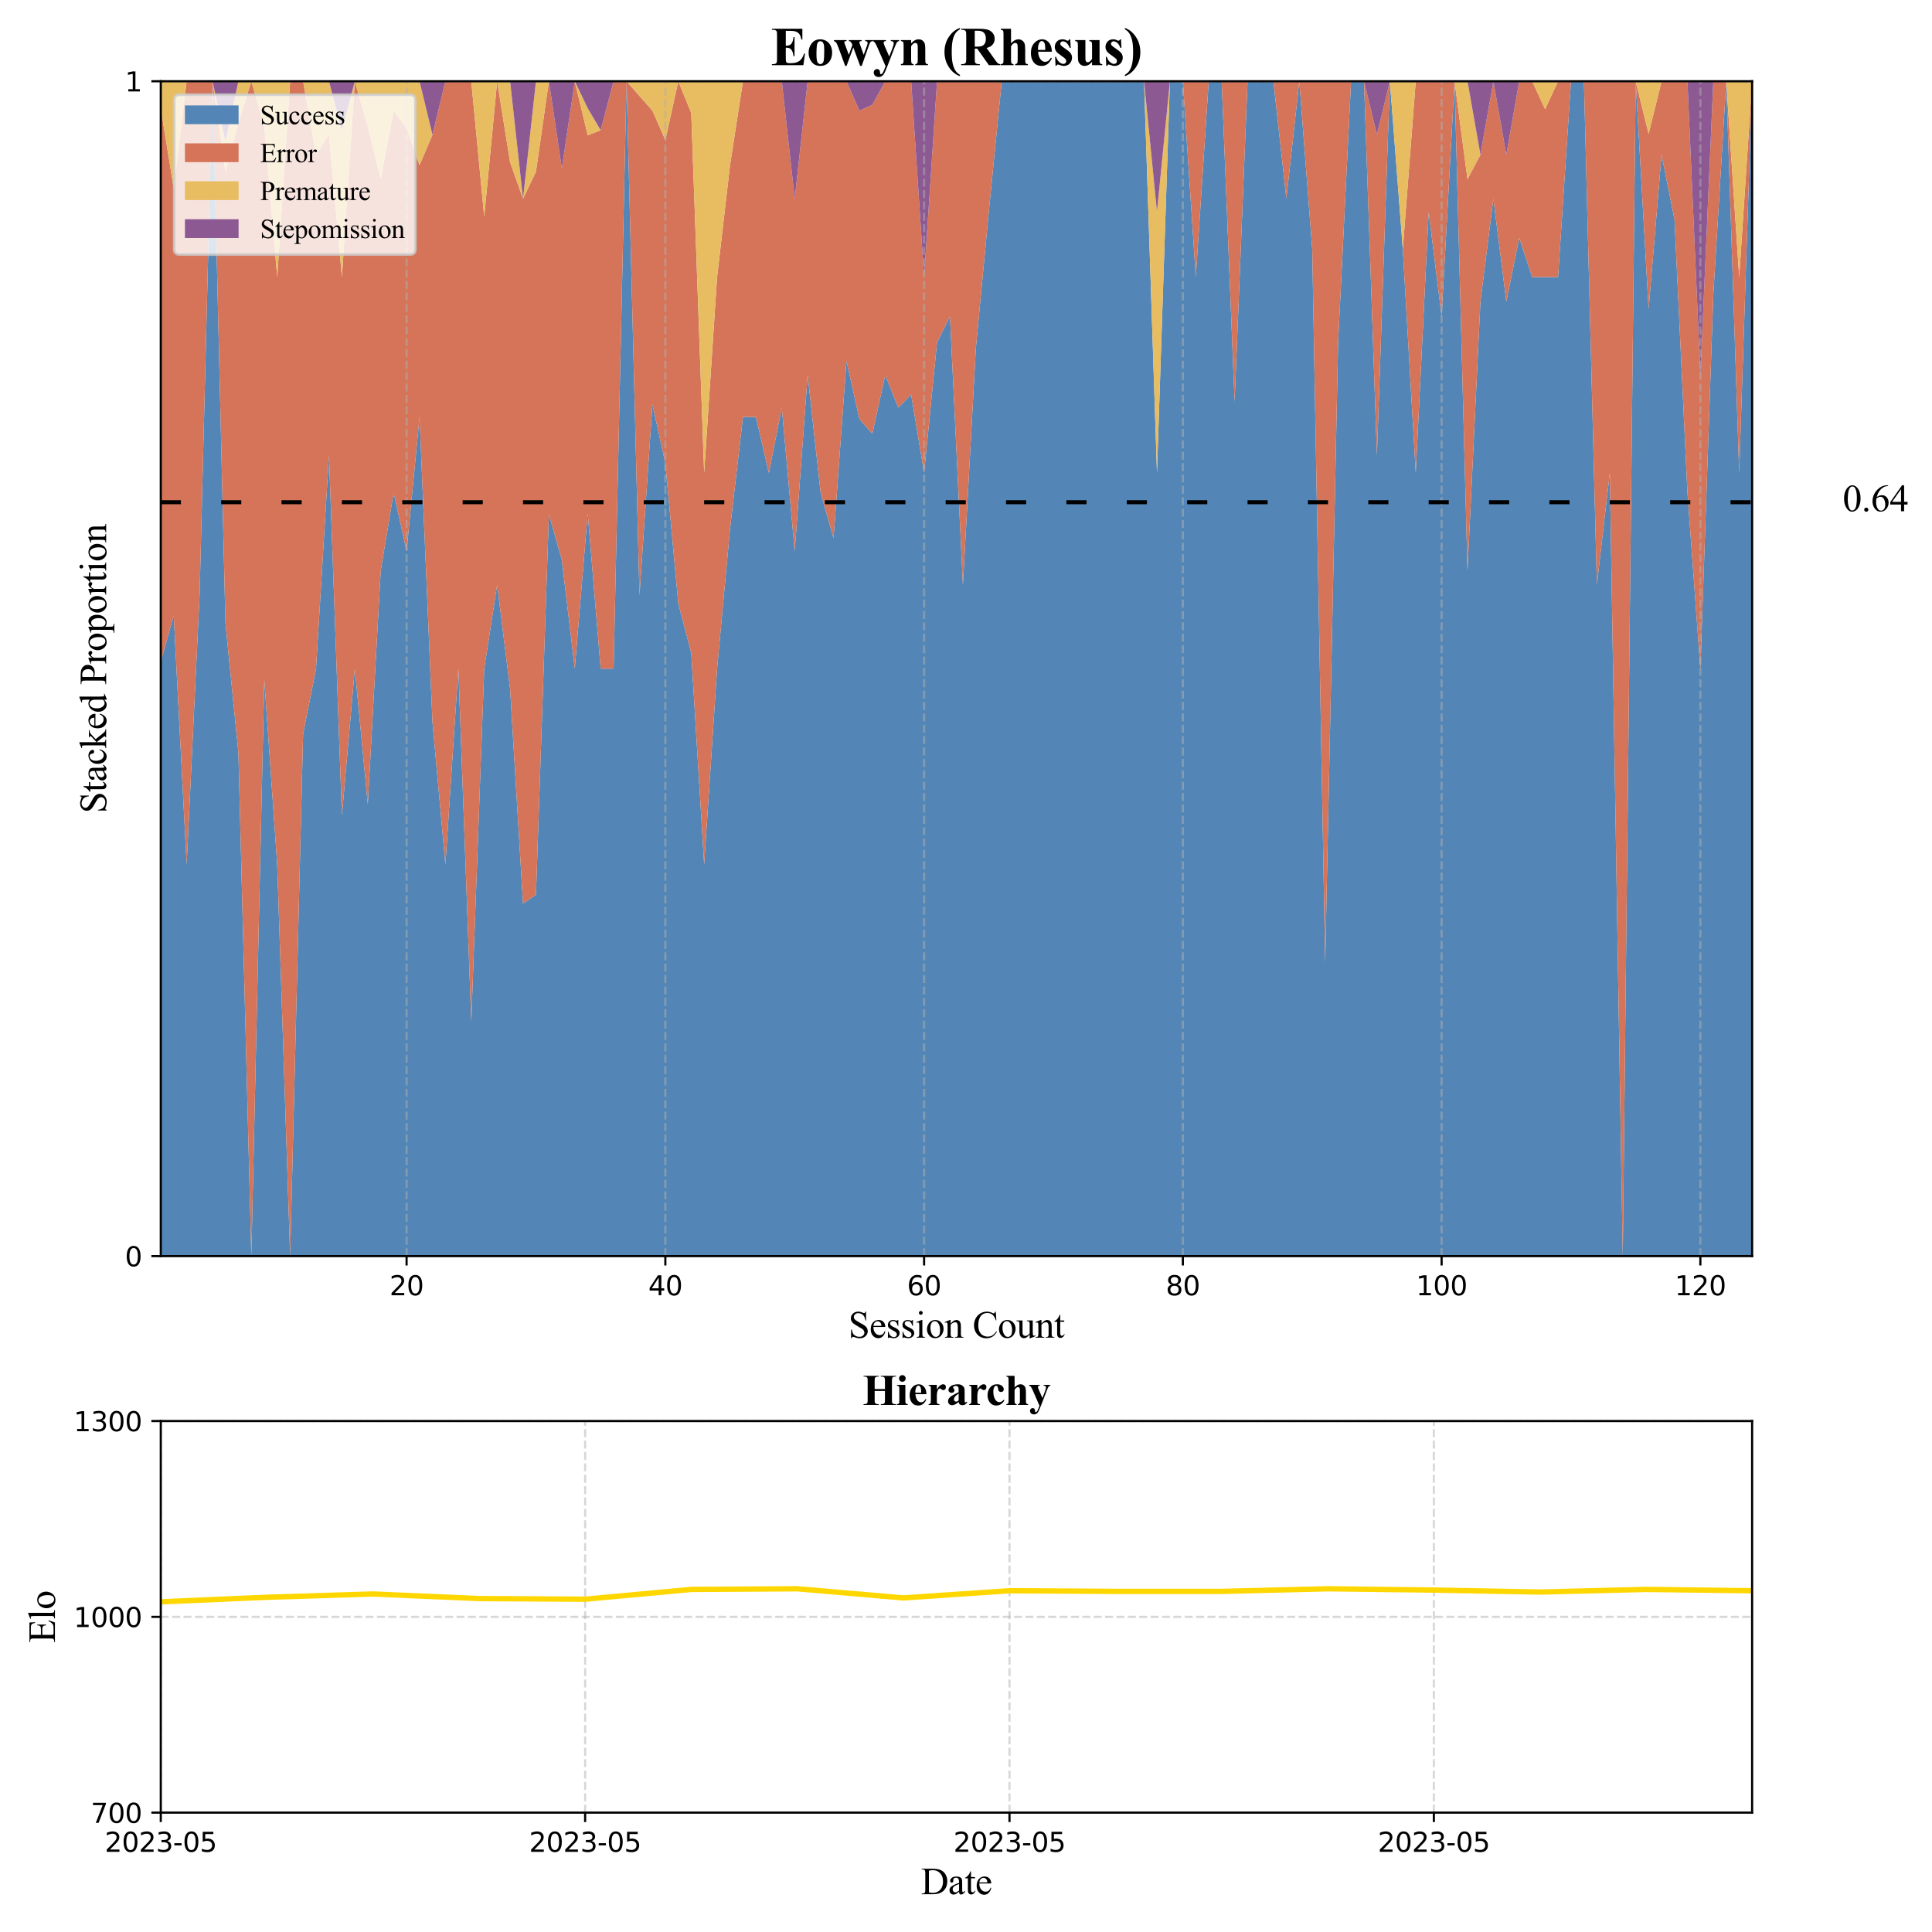 <?xml version="1.0" encoding="utf-8" standalone="no"?>
<!DOCTYPE svg PUBLIC "-//W3C//DTD SVG 1.1//EN"
  "http://www.w3.org/Graphics/SVG/1.1/DTD/svg11.dtd">
<svg xmlns:xlink="http://www.w3.org/1999/xlink" width="720pt" height="720pt" viewBox="0 0 720 720" xmlns="http://www.w3.org/2000/svg" version="1.1">
 <defs>
  <style type="text/css">*{stroke-linejoin: round; stroke-linecap: butt}</style>
 </defs>
 <g id="figure_1">
  <g id="patch_1">
   <path d="M 0 720 
L 720 720 
L 720 0 
L 0 0 
z
" style="fill: #ffffff"/>
  </g>
  <g id="axes_1">
   <g id="patch_2">
    <path d="M 59.915 468.116 
L 652.964 468.116 
L 652.964 30.283 
L 59.915 30.283 
z
" style="fill: #ffffff"/>
   </g>
   <g id="FillBetweenPolyCollection_1">
    <path d="M 59.915 246.683 
L 59.915 468.116 
L 64.737 468.116 
L 69.558 468.116 
L 74.38 468.116 
L 79.201 468.116 
L 84.023 468.116 
L 88.844 468.116 
L 93.666 468.116 
L 98.487 468.116 
L 103.309 468.116 
L 108.13 468.116 
L 112.952 468.116 
L 117.773 468.116 
L 122.595 468.116 
L 127.417 468.116 
L 132.238 468.116 
L 137.06 468.116 
L 141.881 468.116 
L 146.703 468.116 
L 151.524 468.116 
L 156.346 468.116 
L 161.167 468.116 
L 165.989 468.116 
L 170.81 468.116 
L 175.632 468.116 
L 180.453 468.116 
L 185.275 468.116 
L 190.096 468.116 
L 194.918 468.116 
L 199.74 468.116 
L 204.561 468.116 
L 209.383 468.116 
L 214.204 468.116 
L 219.026 468.116 
L 223.847 468.116 
L 228.669 468.116 
L 233.49 468.116 
L 238.312 468.116 
L 243.133 468.116 
L 247.955 468.116 
L 252.776 468.116 
L 257.598 468.116 
L 262.42 468.116 
L 267.241 468.116 
L 272.063 468.116 
L 276.884 468.116 
L 281.706 468.116 
L 286.527 468.116 
L 291.349 468.116 
L 296.17 468.116 
L 300.992 468.116 
L 305.813 468.116 
L 310.635 468.116 
L 315.456 468.116 
L 320.278 468.116 
L 325.099 468.116 
L 329.921 468.116 
L 334.743 468.116 
L 339.564 468.116 
L 344.386 468.116 
L 349.207 468.116 
L 354.029 468.116 
L 358.85 468.116 
L 363.672 468.116 
L 368.493 468.116 
L 373.315 468.116 
L 378.136 468.116 
L 382.958 468.116 
L 387.779 468.116 
L 392.601 468.116 
L 397.423 468.116 
L 402.244 468.116 
L 407.066 468.116 
L 411.887 468.116 
L 416.709 468.116 
L 421.53 468.116 
L 426.352 468.116 
L 431.173 468.116 
L 435.995 468.116 
L 440.816 468.116 
L 445.638 468.116 
L 450.459 468.116 
L 455.281 468.116 
L 460.102 468.116 
L 464.924 468.116 
L 469.746 468.116 
L 474.567 468.116 
L 479.389 468.116 
L 484.21 468.116 
L 489.032 468.116 
L 493.853 468.116 
L 498.675 468.116 
L 503.496 468.116 
L 508.318 468.116 
L 513.139 468.116 
L 517.961 468.116 
L 522.782 468.116 
L 527.604 468.116 
L 532.426 468.116 
L 537.247 468.116 
L 542.069 468.116 
L 546.89 468.116 
L 551.712 468.116 
L 556.533 468.116 
L 561.355 468.116 
L 566.176 468.116 
L 570.998 468.116 
L 575.819 468.116 
L 580.641 468.116 
L 585.462 468.116 
L 590.284 468.116 
L 595.105 468.116 
L 599.927 468.116 
L 604.749 468.116 
L 609.57 468.116 
L 614.392 468.116 
L 619.213 468.116 
L 624.035 468.116 
L 628.856 468.116 
L 633.678 468.116 
L 638.499 468.116 
L 643.321 468.116 
L 648.142 468.116 
L 652.964 468.116 
L 652.964 30.283 
L 652.964 30.283 
L 648.142 176.227 
L 643.321 30.283 
L 638.499 109.889 
L 633.678 249.199 
L 628.856 183.525 
L 624.035 81.793 
L 619.213 57.648 
L 614.392 115.236 
L 609.57 30.283 
L 604.749 468.116 
L 599.927 176.227 
L 595.105 217.926 
L 590.284 30.283 
L 585.462 30.283 
L 580.641 103.255 
L 575.819 103.255 
L 570.998 103.255 
L 566.176 88.661 
L 561.355 112.377 
L 556.533 74.066 
L 551.712 112.377 
L 546.89 212.713 
L 542.069 30.283 
L 537.247 117.85 
L 532.426 78.931 
L 527.604 176.227 
L 522.782 92.831 
L 517.961 30.283 
L 513.139 169.594 
L 508.318 30.283 
L 503.496 30.283 
L 498.675 127.579 
L 493.853 358.658 
L 489.032 92.831 
L 484.21 30.283 
L 479.389 74.066 
L 474.567 30.283 
L 469.746 30.283 
L 464.924 30.283 
L 460.102 149.692 
L 455.281 30.283 
L 450.459 30.283 
L 445.638 103.255 
L 440.816 30.283 
L 435.995 30.283 
L 431.173 176.227 
L 426.352 30.283 
L 421.53 30.283 
L 416.709 30.283 
L 411.887 30.283 
L 407.066 30.283 
L 402.244 30.283 
L 397.423 30.283 
L 392.601 30.283 
L 387.779 30.283 
L 382.958 30.283 
L 378.136 30.283 
L 373.315 30.283 
L 368.493 78.931 
L 363.672 129.791 
L 358.85 217.926 
L 354.029 117.85 
L 349.207 127.579 
L 344.386 176.227 
L 339.564 147.038 
L 334.743 151.903 
L 329.921 139.741 
L 325.099 161.633 
L 320.278 156.16 
L 315.456 134.529 
L 310.635 200.551 
L 305.813 183.525 
L 300.992 139.741 
L 296.17 205.416 
L 291.349 151.903 
L 286.527 176.227 
L 281.706 155.378 
L 276.884 155.378 
L 272.063 197.077 
L 267.241 249.199 
L 262.42 322.172 
L 257.598 243.283 
L 252.776 224.875 
L 247.955 172.579 
L 243.133 150.687 
L 238.312 221.835 
L 233.49 30.283 
L 228.669 249.199 
L 223.847 249.199 
L 219.026 191.325 
L 214.204 249.199 
L 209.383 208.659 
L 204.561 191.59 
L 199.74 333.398 
L 194.918 336.766 
L 190.096 256.748 
L 185.275 217.926 
L 180.453 249.199 
L 175.632 380.549 
L 170.81 249.199 
L 165.989 322.172 
L 161.167 269.101 
L 156.346 155.378 
L 151.524 205.416 
L 146.703 183.525 
L 141.881 212.713 
L 137.06 299.719 
L 132.238 249.199 
L 127.417 303.929 
L 122.595 169.594 
L 117.773 249.199 
L 112.952 273.523 
L 108.13 468.116 
L 103.309 322.172 
L 98.487 253.33 
L 93.666 468.116 
L 88.844 280.473 
L 84.023 232.36 
L 79.201 30.283 
L 74.38 221.835 
L 69.558 322.172 
L 64.737 229.298 
L 59.915 246.683 
z
" clip-path="url(#p093b715b17)" style="fill: #5386b6"/>
   </g>
   <g id="FillBetweenPolyCollection_2">
    <path d="M 59.915 40.348 
L 59.915 246.683 
L 64.737 229.298 
L 69.558 322.172 
L 74.38 221.835 
L 79.201 30.283 
L 84.023 232.36 
L 88.844 280.473 
L 93.666 468.116 
L 98.487 253.33 
L 103.309 322.172 
L 108.13 468.116 
L 112.952 273.523 
L 117.773 249.199 
L 122.595 169.594 
L 127.417 303.929 
L 132.238 249.199 
L 137.06 299.719 
L 141.881 212.713 
L 146.703 183.525 
L 151.524 205.416 
L 156.346 155.378 
L 161.167 269.101 
L 165.989 322.172 
L 170.81 249.199 
L 175.632 380.549 
L 180.453 249.199 
L 185.275 217.926 
L 190.096 256.748 
L 194.918 336.766 
L 199.74 333.398 
L 204.561 191.59 
L 209.383 208.659 
L 214.204 249.199 
L 219.026 191.325 
L 223.847 249.199 
L 228.669 249.199 
L 233.49 30.283 
L 238.312 221.835 
L 243.133 150.687 
L 247.955 172.579 
L 252.776 224.875 
L 257.598 243.283 
L 262.42 322.172 
L 267.241 249.199 
L 272.063 197.077 
L 276.884 155.378 
L 281.706 155.378 
L 286.527 176.227 
L 291.349 151.903 
L 296.17 205.416 
L 300.992 139.741 
L 305.813 183.525 
L 310.635 200.551 
L 315.456 134.529 
L 320.278 156.16 
L 325.099 161.633 
L 329.921 139.741 
L 334.743 151.903 
L 339.564 147.038 
L 344.386 176.227 
L 349.207 127.579 
L 354.029 117.85 
L 358.85 217.926 
L 363.672 129.791 
L 368.493 78.931 
L 373.315 30.283 
L 378.136 30.283 
L 382.958 30.283 
L 387.779 30.283 
L 392.601 30.283 
L 397.423 30.283 
L 402.244 30.283 
L 407.066 30.283 
L 411.887 30.283 
L 416.709 30.283 
L 421.53 30.283 
L 426.352 30.283 
L 431.173 176.227 
L 435.995 30.283 
L 440.816 30.283 
L 445.638 103.255 
L 450.459 30.283 
L 455.281 30.283 
L 460.102 149.692 
L 464.924 30.283 
L 469.746 30.283 
L 474.567 30.283 
L 479.389 74.066 
L 484.21 30.283 
L 489.032 92.831 
L 493.853 358.658 
L 498.675 127.579 
L 503.496 30.283 
L 508.318 30.283 
L 513.139 169.594 
L 517.961 30.283 
L 522.782 92.831 
L 527.604 176.227 
L 532.426 78.931 
L 537.247 117.85 
L 542.069 30.283 
L 546.89 212.713 
L 551.712 112.377 
L 556.533 74.066 
L 561.355 112.377 
L 566.176 88.661 
L 570.998 103.255 
L 575.819 103.255 
L 580.641 103.255 
L 585.462 30.283 
L 590.284 30.283 
L 595.105 217.926 
L 599.927 176.227 
L 604.749 468.116 
L 609.57 30.283 
L 614.392 115.236 
L 619.213 57.648 
L 624.035 81.793 
L 628.856 183.525 
L 633.678 249.199 
L 638.499 109.889 
L 643.321 30.283 
L 648.142 176.227 
L 652.964 30.283 
L 652.964 30.283 
L 652.964 30.283 
L 648.142 103.255 
L 643.321 30.283 
L 638.499 30.283 
L 633.678 139.741 
L 628.856 30.283 
L 624.035 30.283 
L 619.213 30.283 
L 614.392 49.888 
L 609.57 30.283 
L 604.749 30.283 
L 599.927 30.283 
L 595.105 30.283 
L 590.284 30.283 
L 585.462 30.283 
L 580.641 30.283 
L 575.819 40.708 
L 570.998 30.283 
L 566.176 30.283 
L 561.355 57.648 
L 556.533 30.283 
L 551.712 57.648 
L 546.89 66.769 
L 542.069 30.283 
L 537.247 30.283 
L 532.426 30.283 
L 527.604 30.283 
L 522.782 92.831 
L 517.961 30.283 
L 513.139 50.185 
L 508.318 30.283 
L 503.496 30.283 
L 498.675 30.283 
L 493.853 30.283 
L 489.032 30.283 
L 484.21 30.283 
L 479.389 30.283 
L 474.567 30.283 
L 469.746 30.283 
L 464.924 30.283 
L 460.102 30.283 
L 455.281 30.283 
L 450.459 30.283 
L 445.638 30.283 
L 440.816 30.283 
L 435.995 30.283 
L 431.173 176.227 
L 426.352 30.283 
L 421.53 30.283 
L 416.709 30.283 
L 411.887 30.283 
L 407.066 30.283 
L 402.244 30.283 
L 397.423 30.283 
L 392.601 30.283 
L 387.779 30.283 
L 382.958 30.283 
L 378.136 30.283 
L 373.315 30.283 
L 368.493 30.283 
L 363.672 30.283 
L 358.85 30.283 
L 354.029 30.283 
L 349.207 30.283 
L 344.386 103.255 
L 339.564 30.283 
L 334.743 30.283 
L 329.921 30.283 
L 325.099 39.04 
L 320.278 41.229 
L 315.456 30.283 
L 310.635 30.283 
L 305.813 30.283 
L 300.992 30.283 
L 296.17 74.066 
L 291.349 30.283 
L 286.527 30.283 
L 281.706 30.283 
L 276.884 30.283 
L 272.063 61.557 
L 267.241 103.255 
L 262.42 176.227 
L 257.598 42.116 
L 252.776 30.283 
L 247.955 52.175 
L 243.133 41.229 
L 238.312 35.756 
L 233.49 30.283 
L 228.669 30.283 
L 223.847 48.526 
L 219.026 50.413 
L 214.204 30.283 
L 209.383 62.715 
L 204.561 30.283 
L 199.74 63.963 
L 194.918 74.066 
L 190.096 60.478 
L 185.275 30.283 
L 180.453 80.802 
L 175.632 30.283 
L 170.81 30.283 
L 165.989 30.283 
L 161.167 50.185 
L 156.346 61.557 
L 151.524 47.796 
L 146.703 41.229 
L 141.881 66.769 
L 137.06 47.123 
L 132.238 30.283 
L 127.417 103.255 
L 122.595 50.185 
L 117.773 57.648 
L 112.952 30.283 
L 108.13 30.283 
L 103.309 103.255 
L 98.487 46.805 
L 93.666 30.283 
L 88.844 45.92 
L 84.023 63.963 
L 79.201 30.283 
L 74.38 30.283 
L 69.558 30.283 
L 64.737 70.086 
L 59.915 40.348 
z
" clip-path="url(#p093b715b17)" style="fill: #d57459"/>
   </g>
   <g id="FillBetweenPolyCollection_3">
    <path d="M 59.915 30.283 
L 59.915 40.348 
L 64.737 70.086 
L 69.558 30.283 
L 74.38 30.283 
L 79.201 30.283 
L 84.023 63.963 
L 88.844 45.92 
L 93.666 30.283 
L 98.487 46.805 
L 103.309 103.255 
L 108.13 30.283 
L 112.952 30.283 
L 117.773 57.648 
L 122.595 50.185 
L 127.417 103.255 
L 132.238 30.283 
L 137.06 47.123 
L 141.881 66.769 
L 146.703 41.229 
L 151.524 47.796 
L 156.346 61.557 
L 161.167 50.185 
L 165.989 30.283 
L 170.81 30.283 
L 175.632 30.283 
L 180.453 80.802 
L 185.275 30.283 
L 190.096 60.478 
L 194.918 74.066 
L 199.74 63.963 
L 204.561 30.283 
L 209.383 62.715 
L 214.204 30.283 
L 219.026 50.413 
L 223.847 48.526 
L 228.669 30.283 
L 233.49 30.283 
L 238.312 35.756 
L 243.133 41.229 
L 247.955 52.175 
L 252.776 30.283 
L 257.598 42.116 
L 262.42 176.227 
L 267.241 103.255 
L 272.063 61.557 
L 276.884 30.283 
L 281.706 30.283 
L 286.527 30.283 
L 291.349 30.283 
L 296.17 74.066 
L 300.992 30.283 
L 305.813 30.283 
L 310.635 30.283 
L 315.456 30.283 
L 320.278 41.229 
L 325.099 39.04 
L 329.921 30.283 
L 334.743 30.283 
L 339.564 30.283 
L 344.386 103.255 
L 349.207 30.283 
L 354.029 30.283 
L 358.85 30.283 
L 363.672 30.283 
L 368.493 30.283 
L 373.315 30.283 
L 378.136 30.283 
L 382.958 30.283 
L 387.779 30.283 
L 392.601 30.283 
L 397.423 30.283 
L 402.244 30.283 
L 407.066 30.283 
L 411.887 30.283 
L 416.709 30.283 
L 421.53 30.283 
L 426.352 30.283 
L 431.173 176.227 
L 435.995 30.283 
L 440.816 30.283 
L 445.638 30.283 
L 450.459 30.283 
L 455.281 30.283 
L 460.102 30.283 
L 464.924 30.283 
L 469.746 30.283 
L 474.567 30.283 
L 479.389 30.283 
L 484.21 30.283 
L 489.032 30.283 
L 493.853 30.283 
L 498.675 30.283 
L 503.496 30.283 
L 508.318 30.283 
L 513.139 50.185 
L 517.961 30.283 
L 522.782 92.831 
L 527.604 30.283 
L 532.426 30.283 
L 537.247 30.283 
L 542.069 30.283 
L 546.89 66.769 
L 551.712 57.648 
L 556.533 30.283 
L 561.355 57.648 
L 566.176 30.283 
L 570.998 30.283 
L 575.819 40.708 
L 580.641 30.283 
L 585.462 30.283 
L 590.284 30.283 
L 595.105 30.283 
L 599.927 30.283 
L 604.749 30.283 
L 609.57 30.283 
L 614.392 49.888 
L 619.213 30.283 
L 624.035 30.283 
L 628.856 30.283 
L 633.678 139.741 
L 638.499 30.283 
L 643.321 30.283 
L 648.142 103.255 
L 652.964 30.283 
L 652.964 30.283 
L 652.964 30.283 
L 648.142 30.283 
L 643.321 30.283 
L 638.499 30.283 
L 633.678 139.741 
L 628.856 30.283 
L 624.035 30.283 
L 619.213 30.283 
L 614.392 30.283 
L 609.57 30.283 
L 604.749 30.283 
L 599.927 30.283 
L 595.105 30.283 
L 590.284 30.283 
L 585.462 30.283 
L 580.641 30.283 
L 575.819 30.283 
L 570.998 30.283 
L 566.176 30.283 
L 561.355 57.648 
L 556.533 30.283 
L 551.712 57.648 
L 546.89 30.283 
L 542.069 30.283 
L 537.247 30.283 
L 532.426 30.283 
L 527.604 30.283 
L 522.782 30.283 
L 517.961 30.283 
L 513.139 50.185 
L 508.318 30.283 
L 503.496 30.283 
L 498.675 30.283 
L 493.853 30.283 
L 489.032 30.283 
L 484.21 30.283 
L 479.389 30.283 
L 474.567 30.283 
L 469.746 30.283 
L 464.924 30.283 
L 460.102 30.283 
L 455.281 30.283 
L 450.459 30.283 
L 445.638 30.283 
L 440.816 30.283 
L 435.995 30.283 
L 431.173 78.931 
L 426.352 30.283 
L 421.53 30.283 
L 416.709 30.283 
L 411.887 30.283 
L 407.066 30.283 
L 402.244 30.283 
L 397.423 30.283 
L 392.601 30.283 
L 387.779 30.283 
L 382.958 30.283 
L 378.136 30.283 
L 373.315 30.283 
L 368.493 30.283 
L 363.672 30.283 
L 358.85 30.283 
L 354.029 30.283 
L 349.207 30.283 
L 344.386 103.255 
L 339.564 30.283 
L 334.743 30.283 
L 329.921 30.283 
L 325.099 39.04 
L 320.278 41.229 
L 315.456 30.283 
L 310.635 30.283 
L 305.813 30.283 
L 300.992 30.283 
L 296.17 74.066 
L 291.349 30.283 
L 286.527 30.283 
L 281.706 30.283 
L 276.884 30.283 
L 272.063 30.283 
L 267.241 30.283 
L 262.42 30.283 
L 257.598 30.283 
L 252.776 30.283 
L 247.955 30.283 
L 243.133 30.283 
L 238.312 30.283 
L 233.49 30.283 
L 228.669 30.283 
L 223.847 48.526 
L 219.026 40.348 
L 214.204 30.283 
L 209.383 62.715 
L 204.561 30.283 
L 199.74 30.283 
L 194.918 74.066 
L 190.096 30.283 
L 185.275 30.283 
L 180.453 30.283 
L 175.632 30.283 
L 170.81 30.283 
L 165.989 30.283 
L 161.167 50.185 
L 156.346 30.283 
L 151.524 30.283 
L 146.703 30.283 
L 141.881 30.283 
L 137.06 30.283 
L 132.238 30.283 
L 127.417 48.526 
L 122.595 30.283 
L 117.773 30.283 
L 112.952 30.283 
L 108.13 30.283 
L 103.309 30.283 
L 98.487 30.283 
L 93.666 30.283 
L 88.844 30.283 
L 84.023 52.736 
L 79.201 30.283 
L 74.38 30.283 
L 69.558 30.283 
L 64.737 30.283 
L 59.915 30.283 
z
" clip-path="url(#p093b715b17)" style="fill: #e8bc60"/>
   </g>
   <g id="FillBetweenPolyCollection_4">
    <path d="M 59.915 30.283 
L 59.915 30.283 
L 64.737 30.283 
L 69.558 30.283 
L 74.38 30.283 
L 79.201 30.283 
L 84.023 52.736 
L 88.844 30.283 
L 93.666 30.283 
L 98.487 30.283 
L 103.309 30.283 
L 108.13 30.283 
L 112.952 30.283 
L 117.773 30.283 
L 122.595 30.283 
L 127.417 48.526 
L 132.238 30.283 
L 137.06 30.283 
L 141.881 30.283 
L 146.703 30.283 
L 151.524 30.283 
L 156.346 30.283 
L 161.167 50.185 
L 165.989 30.283 
L 170.81 30.283 
L 175.632 30.283 
L 180.453 30.283 
L 185.275 30.283 
L 190.096 30.283 
L 194.918 74.066 
L 199.74 30.283 
L 204.561 30.283 
L 209.383 62.715 
L 214.204 30.283 
L 219.026 40.348 
L 223.847 48.526 
L 228.669 30.283 
L 233.49 30.283 
L 238.312 30.283 
L 243.133 30.283 
L 247.955 30.283 
L 252.776 30.283 
L 257.598 30.283 
L 262.42 30.283 
L 267.241 30.283 
L 272.063 30.283 
L 276.884 30.283 
L 281.706 30.283 
L 286.527 30.283 
L 291.349 30.283 
L 296.17 74.066 
L 300.992 30.283 
L 305.813 30.283 
L 310.635 30.283 
L 315.456 30.283 
L 320.278 41.229 
L 325.099 39.04 
L 329.921 30.283 
L 334.743 30.283 
L 339.564 30.283 
L 344.386 103.255 
L 349.207 30.283 
L 354.029 30.283 
L 358.85 30.283 
L 363.672 30.283 
L 368.493 30.283 
L 373.315 30.283 
L 378.136 30.283 
L 382.958 30.283 
L 387.779 30.283 
L 392.601 30.283 
L 397.423 30.283 
L 402.244 30.283 
L 407.066 30.283 
L 411.887 30.283 
L 416.709 30.283 
L 421.53 30.283 
L 426.352 30.283 
L 431.173 78.931 
L 435.995 30.283 
L 440.816 30.283 
L 445.638 30.283 
L 450.459 30.283 
L 455.281 30.283 
L 460.102 30.283 
L 464.924 30.283 
L 469.746 30.283 
L 474.567 30.283 
L 479.389 30.283 
L 484.21 30.283 
L 489.032 30.283 
L 493.853 30.283 
L 498.675 30.283 
L 503.496 30.283 
L 508.318 30.283 
L 513.139 50.185 
L 517.961 30.283 
L 522.782 30.283 
L 527.604 30.283 
L 532.426 30.283 
L 537.247 30.283 
L 542.069 30.283 
L 546.89 30.283 
L 551.712 57.648 
L 556.533 30.283 
L 561.355 57.648 
L 566.176 30.283 
L 570.998 30.283 
L 575.819 30.283 
L 580.641 30.283 
L 585.462 30.283 
L 590.284 30.283 
L 595.105 30.283 
L 599.927 30.283 
L 604.749 30.283 
L 609.57 30.283 
L 614.392 30.283 
L 619.213 30.283 
L 624.035 30.283 
L 628.856 30.283 
L 633.678 139.741 
L 638.499 30.283 
L 643.321 30.283 
L 648.142 30.283 
L 652.964 30.283 
L 652.964 30.283 
L 652.964 30.283 
L 648.142 30.283 
L 643.321 30.283 
L 638.499 30.283 
L 633.678 30.283 
L 628.856 30.283 
L 624.035 30.283 
L 619.213 30.283 
L 614.392 30.283 
L 609.57 30.283 
L 604.749 30.283 
L 599.927 30.283 
L 595.105 30.283 
L 590.284 30.283 
L 585.462 30.283 
L 580.641 30.283 
L 575.819 30.283 
L 570.998 30.283 
L 566.176 30.283 
L 561.355 30.283 
L 556.533 30.283 
L 551.712 30.283 
L 546.89 30.283 
L 542.069 30.283 
L 537.247 30.283 
L 532.426 30.283 
L 527.604 30.283 
L 522.782 30.283 
L 517.961 30.283 
L 513.139 30.283 
L 508.318 30.283 
L 503.496 30.283 
L 498.675 30.283 
L 493.853 30.283 
L 489.032 30.283 
L 484.21 30.283 
L 479.389 30.283 
L 474.567 30.283 
L 469.746 30.283 
L 464.924 30.283 
L 460.102 30.283 
L 455.281 30.283 
L 450.459 30.283 
L 445.638 30.283 
L 440.816 30.283 
L 435.995 30.283 
L 431.173 30.283 
L 426.352 30.283 
L 421.53 30.283 
L 416.709 30.283 
L 411.887 30.283 
L 407.066 30.283 
L 402.244 30.283 
L 397.423 30.283 
L 392.601 30.283 
L 387.779 30.283 
L 382.958 30.283 
L 378.136 30.283 
L 373.315 30.283 
L 368.493 30.283 
L 363.672 30.283 
L 358.85 30.283 
L 354.029 30.283 
L 349.207 30.283 
L 344.386 30.283 
L 339.564 30.283 
L 334.743 30.283 
L 329.921 30.283 
L 325.099 30.283 
L 320.278 30.283 
L 315.456 30.283 
L 310.635 30.283 
L 305.813 30.283 
L 300.992 30.283 
L 296.17 30.283 
L 291.349 30.283 
L 286.527 30.283 
L 281.706 30.283 
L 276.884 30.283 
L 272.063 30.283 
L 267.241 30.283 
L 262.42 30.283 
L 257.598 30.283 
L 252.776 30.283 
L 247.955 30.283 
L 243.133 30.283 
L 238.312 30.283 
L 233.49 30.283 
L 228.669 30.283 
L 223.847 30.283 
L 219.026 30.283 
L 214.204 30.283 
L 209.383 30.283 
L 204.561 30.283 
L 199.74 30.283 
L 194.918 30.283 
L 190.096 30.283 
L 185.275 30.283 
L 180.453 30.283 
L 175.632 30.283 
L 170.81 30.283 
L 165.989 30.283 
L 161.167 30.283 
L 156.346 30.283 
L 151.524 30.283 
L 146.703 30.283 
L 141.881 30.283 
L 137.06 30.283 
L 132.238 30.283 
L 127.417 30.283 
L 122.595 30.283 
L 117.773 30.283 
L 112.952 30.283 
L 108.13 30.283 
L 103.309 30.283 
L 98.487 30.283 
L 93.666 30.283 
L 88.844 30.283 
L 84.023 30.283 
L 79.201 30.283 
L 74.38 30.283 
L 69.558 30.283 
L 64.737 30.283 
L 59.915 30.283 
z
" clip-path="url(#p093b715b17)" style="fill: #8d5993"/>
   </g>
   <g id="matplotlib.axis_1">
    <g id="xtick_1">
     <g id="line2d_1">
      <path d="M 151.524 468.116 
L 151.524 30.283 
" clip-path="url(#p093b715b17)" style="fill: none; stroke-dasharray: 2.96,1.28; stroke-dashoffset: 0; stroke: #b0b0b0; stroke-opacity: 0.5; stroke-width: 0.8"/>
     </g>
     <g id="line2d_2">
      <defs>
       <path id="m7aed9b6481" d="M 0 0 
L 0 3.5 
" style="stroke: #000000; stroke-width: 0.8"/>
      </defs>
      <g>
       <use xlink:href="#m7aed9b6481" x="151.524" y="468.116" style="stroke: #000000; stroke-width: 0.8"/>
      </g>
     </g>
     <g id="text_1">
      <!-- 20 -->
      <g transform="translate(145.162 482.714) scale(0.1 -0.1)">
       <defs>
        <path id="DejaVuSans-32" d="M 1228 531 
L 3431 531 
L 3431 0 
L 469 0 
L 469 531 
Q 828 903 1448 1529 
Q 2069 2156 2228 2338 
Q 2531 2678 2651 2914 
Q 2772 3150 2772 3378 
Q 2772 3750 2511 3984 
Q 2250 4219 1831 4219 
Q 1534 4219 1204 4116 
Q 875 4013 500 3803 
L 500 4441 
Q 881 4594 1212 4672 
Q 1544 4750 1819 4750 
Q 2544 4750 2975 4387 
Q 3406 4025 3406 3419 
Q 3406 3131 3298 2873 
Q 3191 2616 2906 2266 
Q 2828 2175 2409 1742 
Q 1991 1309 1228 531 
z
" transform="scale(0.016)"/>
        <path id="DejaVuSans-30" d="M 2034 4250 
Q 1547 4250 1301 3770 
Q 1056 3291 1056 2328 
Q 1056 1369 1301 889 
Q 1547 409 2034 409 
Q 2525 409 2770 889 
Q 3016 1369 3016 2328 
Q 3016 3291 2770 3770 
Q 2525 4250 2034 4250 
z
M 2034 4750 
Q 2819 4750 3233 4129 
Q 3647 3509 3647 2328 
Q 3647 1150 3233 529 
Q 2819 -91 2034 -91 
Q 1250 -91 836 529 
Q 422 1150 422 2328 
Q 422 3509 836 4129 
Q 1250 4750 2034 4750 
z
" transform="scale(0.016)"/>
       </defs>
       <use xlink:href="#DejaVuSans-32"/>
       <use xlink:href="#DejaVuSans-30" transform="translate(63.623 0)"/>
      </g>
     </g>
    </g>
    <g id="xtick_2">
     <g id="line2d_3">
      <path d="M 247.955 468.116 
L 247.955 30.283 
" clip-path="url(#p093b715b17)" style="fill: none; stroke-dasharray: 2.96,1.28; stroke-dashoffset: 0; stroke: #b0b0b0; stroke-opacity: 0.5; stroke-width: 0.8"/>
     </g>
     <g id="line2d_4">
      <g>
       <use xlink:href="#m7aed9b6481" x="247.955" y="468.116" style="stroke: #000000; stroke-width: 0.8"/>
      </g>
     </g>
     <g id="text_2">
      <!-- 40 -->
      <g transform="translate(241.592 482.714) scale(0.1 -0.1)">
       <defs>
        <path id="DejaVuSans-34" d="M 2419 4116 
L 825 1625 
L 2419 1625 
L 2419 4116 
z
M 2253 4666 
L 3047 4666 
L 3047 1625 
L 3713 1625 
L 3713 1100 
L 3047 1100 
L 3047 0 
L 2419 0 
L 2419 1100 
L 313 1100 
L 313 1709 
L 2253 4666 
z
" transform="scale(0.016)"/>
       </defs>
       <use xlink:href="#DejaVuSans-34"/>
       <use xlink:href="#DejaVuSans-30" transform="translate(63.623 0)"/>
      </g>
     </g>
    </g>
    <g id="xtick_3">
     <g id="line2d_5">
      <path d="M 344.386 468.116 
L 344.386 30.283 
" clip-path="url(#p093b715b17)" style="fill: none; stroke-dasharray: 2.96,1.28; stroke-dashoffset: 0; stroke: #b0b0b0; stroke-opacity: 0.5; stroke-width: 0.8"/>
     </g>
     <g id="line2d_6">
      <g>
       <use xlink:href="#m7aed9b6481" x="344.386" y="468.116" style="stroke: #000000; stroke-width: 0.8"/>
      </g>
     </g>
     <g id="text_3">
      <!-- 60 -->
      <g transform="translate(338.023 482.714) scale(0.1 -0.1)">
       <defs>
        <path id="DejaVuSans-36" d="M 2113 2584 
Q 1688 2584 1439 2293 
Q 1191 2003 1191 1497 
Q 1191 994 1439 701 
Q 1688 409 2113 409 
Q 2538 409 2786 701 
Q 3034 994 3034 1497 
Q 3034 2003 2786 2293 
Q 2538 2584 2113 2584 
z
M 3366 4563 
L 3366 3988 
Q 3128 4100 2886 4159 
Q 2644 4219 2406 4219 
Q 1781 4219 1451 3797 
Q 1122 3375 1075 2522 
Q 1259 2794 1537 2939 
Q 1816 3084 2150 3084 
Q 2853 3084 3261 2657 
Q 3669 2231 3669 1497 
Q 3669 778 3244 343 
Q 2819 -91 2113 -91 
Q 1303 -91 875 529 
Q 447 1150 447 2328 
Q 447 3434 972 4092 
Q 1497 4750 2381 4750 
Q 2619 4750 2861 4703 
Q 3103 4656 3366 4563 
z
" transform="scale(0.016)"/>
       </defs>
       <use xlink:href="#DejaVuSans-36"/>
       <use xlink:href="#DejaVuSans-30" transform="translate(63.623 0)"/>
      </g>
     </g>
    </g>
    <g id="xtick_4">
     <g id="line2d_7">
      <path d="M 440.816 468.116 
L 440.816 30.283 
" clip-path="url(#p093b715b17)" style="fill: none; stroke-dasharray: 2.96,1.28; stroke-dashoffset: 0; stroke: #b0b0b0; stroke-opacity: 0.5; stroke-width: 0.8"/>
     </g>
     <g id="line2d_8">
      <g>
       <use xlink:href="#m7aed9b6481" x="440.816" y="468.116" style="stroke: #000000; stroke-width: 0.8"/>
      </g>
     </g>
     <g id="text_4">
      <!-- 80 -->
      <g transform="translate(434.454 482.714) scale(0.1 -0.1)">
       <defs>
        <path id="DejaVuSans-38" d="M 2034 2216 
Q 1584 2216 1326 1975 
Q 1069 1734 1069 1313 
Q 1069 891 1326 650 
Q 1584 409 2034 409 
Q 2484 409 2743 651 
Q 3003 894 3003 1313 
Q 3003 1734 2745 1975 
Q 2488 2216 2034 2216 
z
M 1403 2484 
Q 997 2584 770 2862 
Q 544 3141 544 3541 
Q 544 4100 942 4425 
Q 1341 4750 2034 4750 
Q 2731 4750 3128 4425 
Q 3525 4100 3525 3541 
Q 3525 3141 3298 2862 
Q 3072 2584 2669 2484 
Q 3125 2378 3379 2068 
Q 3634 1759 3634 1313 
Q 3634 634 3220 271 
Q 2806 -91 2034 -91 
Q 1263 -91 848 271 
Q 434 634 434 1313 
Q 434 1759 690 2068 
Q 947 2378 1403 2484 
z
M 1172 3481 
Q 1172 3119 1398 2916 
Q 1625 2713 2034 2713 
Q 2441 2713 2670 2916 
Q 2900 3119 2900 3481 
Q 2900 3844 2670 4047 
Q 2441 4250 2034 4250 
Q 1625 4250 1398 4047 
Q 1172 3844 1172 3481 
z
" transform="scale(0.016)"/>
       </defs>
       <use xlink:href="#DejaVuSans-38"/>
       <use xlink:href="#DejaVuSans-30" transform="translate(63.623 0)"/>
      </g>
     </g>
    </g>
    <g id="xtick_5">
     <g id="line2d_9">
      <path d="M 537.247 468.116 
L 537.247 30.283 
" clip-path="url(#p093b715b17)" style="fill: none; stroke-dasharray: 2.96,1.28; stroke-dashoffset: 0; stroke: #b0b0b0; stroke-opacity: 0.5; stroke-width: 0.8"/>
     </g>
     <g id="line2d_10">
      <g>
       <use xlink:href="#m7aed9b6481" x="537.247" y="468.116" style="stroke: #000000; stroke-width: 0.8"/>
      </g>
     </g>
     <g id="text_5">
      <!-- 100 -->
      <g transform="translate(527.703 482.714) scale(0.1 -0.1)">
       <defs>
        <path id="DejaVuSans-31" d="M 794 531 
L 1825 531 
L 1825 4091 
L 703 3866 
L 703 4441 
L 1819 4666 
L 2450 4666 
L 2450 531 
L 3481 531 
L 3481 0 
L 794 0 
L 794 531 
z
" transform="scale(0.016)"/>
       </defs>
       <use xlink:href="#DejaVuSans-31"/>
       <use xlink:href="#DejaVuSans-30" transform="translate(63.623 0)"/>
       <use xlink:href="#DejaVuSans-30" transform="translate(127.246 0)"/>
      </g>
     </g>
    </g>
    <g id="xtick_6">
     <g id="line2d_11">
      <path d="M 633.678 468.116 
L 633.678 30.283 
" clip-path="url(#p093b715b17)" style="fill: none; stroke-dasharray: 2.96,1.28; stroke-dashoffset: 0; stroke: #b0b0b0; stroke-opacity: 0.5; stroke-width: 0.8"/>
     </g>
     <g id="line2d_12">
      <g>
       <use xlink:href="#m7aed9b6481" x="633.678" y="468.116" style="stroke: #000000; stroke-width: 0.8"/>
      </g>
     </g>
     <g id="text_6">
      <!-- 120 -->
      <g transform="translate(624.134 482.714) scale(0.1 -0.1)">
       <use xlink:href="#DejaVuSans-31"/>
       <use xlink:href="#DejaVuSans-32" transform="translate(63.623 0)"/>
       <use xlink:href="#DejaVuSans-30" transform="translate(127.246 0)"/>
      </g>
     </g>
    </g>
    <g id="text_7">
     <!-- Session Count -->
     <g transform="translate(316.182 498.515) scale(0.14 -0.14)">
      <defs>
       <path id="TimesNewRomanPSMT-53" d="M 2934 4334 
L 2934 2869 
L 2819 2869 
Q 2763 3291 2617 3541 
Q 2472 3791 2203 3937 
Q 1934 4084 1647 4084 
Q 1322 4084 1109 3886 
Q 897 3688 897 3434 
Q 897 3241 1031 3081 
Q 1225 2847 1953 2456 
Q 2547 2138 2764 1967 
Q 2981 1797 3098 1565 
Q 3216 1334 3216 1081 
Q 3216 600 2842 251 
Q 2469 -97 1881 -97 
Q 1697 -97 1534 -69 
Q 1438 -53 1133 45 
Q 828 144 747 144 
Q 669 144 623 97 
Q 578 50 556 -97 
L 441 -97 
L 441 1356 
L 556 1356 
Q 638 900 775 673 
Q 913 447 1195 297 
Q 1478 147 1816 147 
Q 2206 147 2432 353 
Q 2659 559 2659 841 
Q 2659 997 2573 1156 
Q 2488 1316 2306 1453 
Q 2184 1547 1640 1851 
Q 1097 2156 867 2337 
Q 638 2519 519 2737 
Q 400 2956 400 3219 
Q 400 3675 750 4004 
Q 1100 4334 1641 4334 
Q 1978 4334 2356 4169 
Q 2531 4091 2603 4091 
Q 2684 4091 2736 4139 
Q 2788 4188 2819 4334 
L 2934 4334 
z
" transform="scale(0.016)"/>
       <path id="TimesNewRomanPSMT-65" d="M 681 1784 
Q 678 1147 991 784 
Q 1303 422 1725 422 
Q 2006 422 2214 576 
Q 2422 731 2563 1106 
L 2659 1044 
Q 2594 616 2278 264 
Q 1963 -88 1488 -88 
Q 972 -88 605 314 
Q 238 716 238 1394 
Q 238 2128 614 2539 
Q 991 2950 1559 2950 
Q 2041 2950 2350 2633 
Q 2659 2316 2659 1784 
L 681 1784 
z
M 681 1966 
L 2006 1966 
Q 1991 2241 1941 2353 
Q 1863 2528 1708 2628 
Q 1553 2728 1384 2728 
Q 1125 2728 920 2526 
Q 716 2325 681 1966 
z
" transform="scale(0.016)"/>
       <path id="TimesNewRomanPSMT-73" d="M 2050 2947 
L 2050 1972 
L 1947 1972 
Q 1828 2431 1642 2597 
Q 1456 2763 1169 2763 
Q 950 2763 815 2647 
Q 681 2531 681 2391 
Q 681 2216 781 2091 
Q 878 1963 1175 1819 
L 1631 1597 
Q 2266 1288 2266 781 
Q 2266 391 1970 151 
Q 1675 -88 1309 -88 
Q 1047 -88 709 6 
Q 606 38 541 38 
Q 469 38 428 -44 
L 325 -44 
L 325 978 
L 428 978 
Q 516 541 762 319 
Q 1009 97 1316 97 
Q 1531 97 1667 223 
Q 1803 350 1803 528 
Q 1803 744 1651 891 
Q 1500 1038 1047 1263 
Q 594 1488 453 1669 
Q 313 1847 313 2119 
Q 313 2472 555 2709 
Q 797 2947 1181 2947 
Q 1350 2947 1591 2875 
Q 1750 2828 1803 2828 
Q 1853 2828 1881 2850 
Q 1909 2872 1947 2947 
L 2050 2947 
z
" transform="scale(0.016)"/>
       <path id="TimesNewRomanPSMT-69" d="M 928 4444 
Q 1059 4444 1151 4351 
Q 1244 4259 1244 4128 
Q 1244 3997 1151 3903 
Q 1059 3809 928 3809 
Q 797 3809 703 3903 
Q 609 3997 609 4128 
Q 609 4259 701 4351 
Q 794 4444 928 4444 
z
M 1188 2947 
L 1188 647 
Q 1188 378 1227 289 
Q 1266 200 1342 156 
Q 1419 113 1622 113 
L 1622 0 
L 231 0 
L 231 113 
Q 441 113 512 153 
Q 584 194 626 287 
Q 669 381 669 647 
L 669 1750 
Q 669 2216 641 2353 
Q 619 2453 572 2492 
Q 525 2531 444 2531 
Q 356 2531 231 2484 
L 188 2597 
L 1050 2947 
L 1188 2947 
z
" transform="scale(0.016)"/>
       <path id="TimesNewRomanPSMT-6f" d="M 1600 2947 
Q 2250 2947 2644 2453 
Q 2978 2031 2978 1484 
Q 2978 1100 2793 706 
Q 2609 313 2286 112 
Q 1963 -88 1566 -88 
Q 919 -88 538 428 
Q 216 863 216 1403 
Q 216 1797 411 2186 
Q 606 2575 925 2761 
Q 1244 2947 1600 2947 
z
M 1503 2744 
Q 1338 2744 1170 2645 
Q 1003 2547 900 2300 
Q 797 2053 797 1666 
Q 797 1041 1045 587 
Q 1294 134 1700 134 
Q 2003 134 2200 384 
Q 2397 634 2397 1244 
Q 2397 2006 2069 2444 
Q 1847 2744 1503 2744 
z
" transform="scale(0.016)"/>
       <path id="TimesNewRomanPSMT-6e" d="M 1034 2341 
Q 1538 2947 1994 2947 
Q 2228 2947 2397 2830 
Q 2566 2713 2666 2444 
Q 2734 2256 2734 1869 
L 2734 647 
Q 2734 375 2778 278 
Q 2813 200 2889 156 
Q 2966 113 3172 113 
L 3172 0 
L 1756 0 
L 1756 113 
L 1816 113 
Q 2016 113 2095 173 
Q 2175 234 2206 353 
Q 2219 400 2219 647 
L 2219 1819 
Q 2219 2209 2117 2386 
Q 2016 2563 1775 2563 
Q 1403 2563 1034 2156 
L 1034 647 
Q 1034 356 1069 288 
Q 1113 197 1189 155 
Q 1266 113 1500 113 
L 1500 0 
L 84 0 
L 84 113 
L 147 113 
Q 366 113 442 223 
Q 519 334 519 647 
L 519 1709 
Q 519 2225 495 2337 
Q 472 2450 423 2490 
Q 375 2531 294 2531 
Q 206 2531 84 2484 
L 38 2597 
L 900 2947 
L 1034 2947 
L 1034 2341 
z
" transform="scale(0.016)"/>
       <path id="TimesNewRomanPSMT-20" transform="scale(0.016)"/>
       <path id="TimesNewRomanPSMT-43" d="M 3853 4334 
L 3950 2894 
L 3853 2894 
Q 3659 3541 3300 3825 
Q 2941 4109 2438 4109 
Q 2016 4109 1675 3895 
Q 1334 3681 1139 3212 
Q 944 2744 944 2047 
Q 944 1472 1128 1050 
Q 1313 628 1683 403 
Q 2053 178 2528 178 
Q 2941 178 3256 354 
Q 3572 531 3950 1056 
L 4047 994 
Q 3728 428 3303 165 
Q 2878 -97 2294 -97 
Q 1241 -97 663 684 
Q 231 1266 231 2053 
Q 231 2688 515 3219 
Q 800 3750 1298 4042 
Q 1797 4334 2388 4334 
Q 2847 4334 3294 4109 
Q 3425 4041 3481 4041 
Q 3566 4041 3628 4100 
Q 3709 4184 3744 4334 
L 3853 4334 
z
" transform="scale(0.016)"/>
       <path id="TimesNewRomanPSMT-75" d="M 2709 2863 
L 2709 1128 
Q 2709 631 2732 520 
Q 2756 409 2807 365 
Q 2859 322 2928 322 
Q 3025 322 3147 375 
L 3191 266 
L 2334 -88 
L 2194 -88 
L 2194 519 
Q 1825 119 1631 15 
Q 1438 -88 1222 -88 
Q 981 -88 804 51 
Q 628 191 559 409 
Q 491 628 491 1028 
L 491 2306 
Q 491 2509 447 2587 
Q 403 2666 317 2708 
Q 231 2750 6 2747 
L 6 2863 
L 1009 2863 
L 1009 947 
Q 1009 547 1148 422 
Q 1288 297 1484 297 
Q 1619 297 1789 381 
Q 1959 466 2194 703 
L 2194 2325 
Q 2194 2569 2105 2655 
Q 2016 2741 1734 2747 
L 1734 2863 
L 2709 2863 
z
" transform="scale(0.016)"/>
       <path id="TimesNewRomanPSMT-74" d="M 1031 3803 
L 1031 2863 
L 1700 2863 
L 1700 2644 
L 1031 2644 
L 1031 788 
Q 1031 509 1111 412 
Q 1191 316 1316 316 
Q 1419 316 1516 380 
Q 1613 444 1666 569 
L 1788 569 
Q 1678 263 1478 108 
Q 1278 -47 1066 -47 
Q 922 -47 784 33 
Q 647 113 581 261 
Q 516 409 516 719 
L 516 2644 
L 63 2644 
L 63 2747 
Q 234 2816 414 2980 
Q 594 3144 734 3369 
Q 806 3488 934 3803 
L 1031 3803 
z
" transform="scale(0.016)"/>
      </defs>
      <use xlink:href="#TimesNewRomanPSMT-53"/>
      <use xlink:href="#TimesNewRomanPSMT-65" transform="translate(55.615 0)"/>
      <use xlink:href="#TimesNewRomanPSMT-73" transform="translate(100 0)"/>
      <use xlink:href="#TimesNewRomanPSMT-73" transform="translate(138.916 0)"/>
      <use xlink:href="#TimesNewRomanPSMT-69" transform="translate(177.832 0)"/>
      <use xlink:href="#TimesNewRomanPSMT-6f" transform="translate(205.615 0)"/>
      <use xlink:href="#TimesNewRomanPSMT-6e" transform="translate(255.615 0)"/>
      <use xlink:href="#TimesNewRomanPSMT-20" transform="translate(305.615 0)"/>
      <use xlink:href="#TimesNewRomanPSMT-43" transform="translate(330.615 0)"/>
      <use xlink:href="#TimesNewRomanPSMT-6f" transform="translate(397.314 0)"/>
      <use xlink:href="#TimesNewRomanPSMT-75" transform="translate(447.314 0)"/>
      <use xlink:href="#TimesNewRomanPSMT-6e" transform="translate(497.314 0)"/>
      <use xlink:href="#TimesNewRomanPSMT-74" transform="translate(547.314 0)"/>
     </g>
    </g>
   </g>
   <g id="matplotlib.axis_2">
    <g id="ytick_1">
     <g id="line2d_13">
      <path d="M 59.915 468.116 
L 652.964 468.116 
" clip-path="url(#p093b715b17)" style="fill: none; stroke-dasharray: 2.96,1.28; stroke-dashoffset: 0; stroke: #b0b0b0; stroke-opacity: 0.5; stroke-width: 0.8"/>
     </g>
     <g id="line2d_14">
      <defs>
       <path id="m474d459475" d="M 0 0 
L -3.5 0 
" style="stroke: #000000; stroke-width: 0.8"/>
      </defs>
      <g>
       <use xlink:href="#m474d459475" x="59.915" y="468.116" style="stroke: #000000; stroke-width: 0.8"/>
      </g>
     </g>
     <g id="text_8">
      <!-- 0 -->
      <g transform="translate(46.553 471.915) scale(0.1 -0.1)">
       <use xlink:href="#DejaVuSans-30"/>
      </g>
     </g>
    </g>
    <g id="ytick_2">
     <g id="line2d_15">
      <path d="M 59.915 30.283 
L 652.964 30.283 
" clip-path="url(#p093b715b17)" style="fill: none; stroke-dasharray: 2.96,1.28; stroke-dashoffset: 0; stroke: #b0b0b0; stroke-opacity: 0.5; stroke-width: 0.8"/>
     </g>
     <g id="line2d_16">
      <g>
       <use xlink:href="#m474d459475" x="59.915" y="30.283" style="stroke: #000000; stroke-width: 0.8"/>
      </g>
     </g>
     <g id="text_9">
      <!-- 1 -->
      <g transform="translate(46.553 34.082) scale(0.1 -0.1)">
       <use xlink:href="#DejaVuSans-31"/>
      </g>
     </g>
    </g>
    <g id="text_10">
     <!-- Stacked Proportion -->
     <g transform="translate(39.558 303.052) rotate(-90) scale(0.14 -0.14)">
      <defs>
       <path id="TimesNewRomanPSMT-61" d="M 1822 413 
Q 1381 72 1269 19 
Q 1100 -59 909 -59 
Q 613 -59 420 144 
Q 228 347 228 678 
Q 228 888 322 1041 
Q 450 1253 767 1440 
Q 1084 1628 1822 1897 
L 1822 2009 
Q 1822 2438 1686 2597 
Q 1550 2756 1291 2756 
Q 1094 2756 978 2650 
Q 859 2544 859 2406 
L 866 2225 
Q 866 2081 792 2003 
Q 719 1925 600 1925 
Q 484 1925 411 2006 
Q 338 2088 338 2228 
Q 338 2497 613 2722 
Q 888 2947 1384 2947 
Q 1766 2947 2009 2819 
Q 2194 2722 2281 2516 
Q 2338 2381 2338 1966 
L 2338 994 
Q 2338 584 2353 492 
Q 2369 400 2405 369 
Q 2441 338 2488 338 
Q 2538 338 2575 359 
Q 2641 400 2828 588 
L 2828 413 
Q 2478 -56 2159 -56 
Q 2006 -56 1915 50 
Q 1825 156 1822 413 
z
M 1822 616 
L 1822 1706 
Q 1350 1519 1213 1441 
Q 966 1303 859 1153 
Q 753 1003 753 825 
Q 753 600 887 451 
Q 1022 303 1197 303 
Q 1434 303 1822 616 
z
" transform="scale(0.016)"/>
       <path id="TimesNewRomanPSMT-63" d="M 2631 1088 
Q 2516 522 2178 217 
Q 1841 -88 1431 -88 
Q 944 -88 581 321 
Q 219 731 219 1428 
Q 219 2103 620 2525 
Q 1022 2947 1584 2947 
Q 2006 2947 2278 2723 
Q 2550 2500 2550 2259 
Q 2550 2141 2473 2067 
Q 2397 1994 2259 1994 
Q 2075 1994 1981 2113 
Q 1928 2178 1911 2362 
Q 1894 2547 1784 2644 
Q 1675 2738 1481 2738 
Q 1169 2738 978 2506 
Q 725 2200 725 1697 
Q 725 1184 976 792 
Q 1228 400 1656 400 
Q 1963 400 2206 609 
Q 2378 753 2541 1131 
L 2631 1088 
z
" transform="scale(0.016)"/>
       <path id="TimesNewRomanPSMT-6b" d="M 1047 4444 
L 1047 1594 
L 1775 2259 
Q 2006 2472 2044 2528 
Q 2069 2566 2069 2603 
Q 2069 2666 2017 2711 
Q 1966 2756 1847 2763 
L 1847 2863 
L 3091 2863 
L 3091 2763 
Q 2834 2756 2664 2684 
Q 2494 2613 2291 2428 
L 1556 1750 
L 2291 822 
Q 2597 438 2703 334 
Q 2853 188 2966 144 
Q 3044 113 3238 113 
L 3238 0 
L 1847 0 
L 1847 113 
Q 1966 116 2008 148 
Q 2050 181 2050 241 
Q 2050 313 1925 472 
L 1047 1594 
L 1047 644 
Q 1047 366 1086 278 
Q 1125 191 1197 153 
Q 1269 116 1509 113 
L 1509 0 
L 53 0 
L 53 113 
Q 272 113 381 166 
Q 447 200 481 272 
Q 528 375 528 628 
L 528 3234 
Q 528 3731 506 3842 
Q 484 3953 434 3995 
Q 384 4038 303 4038 
Q 238 4038 106 3984 
L 53 4094 
L 903 4444 
L 1047 4444 
z
" transform="scale(0.016)"/>
       <path id="TimesNewRomanPSMT-64" d="M 2222 322 
Q 2013 103 1813 7 
Q 1613 -88 1381 -88 
Q 913 -88 563 304 
Q 213 697 213 1313 
Q 213 1928 600 2439 
Q 988 2950 1597 2950 
Q 1975 2950 2222 2709 
L 2222 3238 
Q 2222 3728 2198 3840 
Q 2175 3953 2125 3993 
Q 2075 4034 2000 4034 
Q 1919 4034 1784 3984 
L 1744 4094 
L 2597 4444 
L 2738 4444 
L 2738 1134 
Q 2738 631 2761 520 
Q 2784 409 2836 365 
Q 2888 322 2956 322 
Q 3041 322 3181 375 
L 3216 266 
L 2366 -88 
L 2222 -88 
L 2222 322 
z
M 2222 541 
L 2222 2016 
Q 2203 2228 2109 2403 
Q 2016 2578 1861 2667 
Q 1706 2756 1559 2756 
Q 1284 2756 1069 2509 
Q 784 2184 784 1559 
Q 784 928 1059 592 
Q 1334 256 1672 256 
Q 1956 256 2222 541 
z
" transform="scale(0.016)"/>
       <path id="TimesNewRomanPSMT-50" d="M 1313 1984 
L 1313 750 
Q 1313 350 1400 253 
Q 1519 116 1759 116 
L 1922 116 
L 1922 0 
L 106 0 
L 106 116 
L 266 116 
Q 534 116 650 291 
Q 713 388 713 750 
L 713 3488 
Q 713 3888 628 3984 
Q 506 4122 266 4122 
L 106 4122 
L 106 4238 
L 1659 4238 
Q 2228 4238 2556 4120 
Q 2884 4003 3109 3725 
Q 3334 3447 3334 3066 
Q 3334 2547 2992 2222 
Q 2650 1897 2025 1897 
Q 1872 1897 1694 1919 
Q 1516 1941 1313 1984 
z
M 1313 2163 
Q 1478 2131 1606 2115 
Q 1734 2100 1825 2100 
Q 2150 2100 2386 2351 
Q 2622 2603 2622 3003 
Q 2622 3278 2509 3514 
Q 2397 3750 2190 3867 
Q 1984 3984 1722 3984 
Q 1563 3984 1313 3925 
L 1313 2163 
z
" transform="scale(0.016)"/>
       <path id="TimesNewRomanPSMT-72" d="M 1038 2947 
L 1038 2303 
Q 1397 2947 1775 2947 
Q 1947 2947 2059 2842 
Q 2172 2738 2172 2600 
Q 2172 2478 2090 2393 
Q 2009 2309 1897 2309 
Q 1788 2309 1652 2417 
Q 1516 2525 1450 2525 
Q 1394 2525 1328 2463 
Q 1188 2334 1038 2041 
L 1038 669 
Q 1038 431 1097 309 
Q 1138 225 1241 169 
Q 1344 113 1538 113 
L 1538 0 
L 72 0 
L 72 113 
Q 291 113 397 181 
Q 475 231 506 341 
Q 522 394 522 644 
L 522 1753 
Q 522 2253 501 2348 
Q 481 2444 426 2487 
Q 372 2531 291 2531 
Q 194 2531 72 2484 
L 41 2597 
L 906 2947 
L 1038 2947 
z
" transform="scale(0.016)"/>
       <path id="TimesNewRomanPSMT-70" d="M -6 2578 
L 875 2934 
L 994 2934 
L 994 2266 
Q 1216 2644 1439 2795 
Q 1663 2947 1909 2947 
Q 2341 2947 2628 2609 
Q 2981 2197 2981 1534 
Q 2981 794 2556 309 
Q 2206 -88 1675 -88 
Q 1444 -88 1275 -22 
Q 1150 25 994 166 
L 994 -706 
Q 994 -1000 1030 -1079 
Q 1066 -1159 1155 -1206 
Q 1244 -1253 1478 -1253 
L 1478 -1369 
L -22 -1369 
L -22 -1253 
L 56 -1253 
Q 228 -1256 350 -1188 
Q 409 -1153 442 -1076 
Q 475 -1000 475 -688 
L 475 2019 
Q 475 2297 450 2372 
Q 425 2447 370 2484 
Q 316 2522 222 2522 
Q 147 2522 31 2478 
L -6 2578 
z
M 994 2081 
L 994 1013 
Q 994 666 1022 556 
Q 1066 375 1236 237 
Q 1406 100 1666 100 
Q 1978 100 2172 344 
Q 2425 663 2425 1241 
Q 2425 1897 2138 2250 
Q 1938 2494 1663 2494 
Q 1513 2494 1366 2419 
Q 1253 2363 994 2081 
z
" transform="scale(0.016)"/>
      </defs>
      <use xlink:href="#TimesNewRomanPSMT-53"/>
      <use xlink:href="#TimesNewRomanPSMT-74" transform="translate(55.615 0)"/>
      <use xlink:href="#TimesNewRomanPSMT-61" transform="translate(83.398 0)"/>
      <use xlink:href="#TimesNewRomanPSMT-63" transform="translate(127.783 0)"/>
      <use xlink:href="#TimesNewRomanPSMT-6b" transform="translate(172.168 0)"/>
      <use xlink:href="#TimesNewRomanPSMT-65" transform="translate(222.168 0)"/>
      <use xlink:href="#TimesNewRomanPSMT-64" transform="translate(266.553 0)"/>
      <use xlink:href="#TimesNewRomanPSMT-20" transform="translate(316.553 0)"/>
      <use xlink:href="#TimesNewRomanPSMT-50" transform="translate(341.553 0)"/>
      <use xlink:href="#TimesNewRomanPSMT-72" transform="translate(397.168 0)"/>
      <use xlink:href="#TimesNewRomanPSMT-6f" transform="translate(430.469 0)"/>
      <use xlink:href="#TimesNewRomanPSMT-70" transform="translate(480.469 0)"/>
      <use xlink:href="#TimesNewRomanPSMT-6f" transform="translate(530.469 0)"/>
      <use xlink:href="#TimesNewRomanPSMT-72" transform="translate(580.469 0)"/>
      <use xlink:href="#TimesNewRomanPSMT-74" transform="translate(613.77 0)"/>
      <use xlink:href="#TimesNewRomanPSMT-69" transform="translate(641.553 0)"/>
      <use xlink:href="#TimesNewRomanPSMT-6f" transform="translate(669.336 0)"/>
      <use xlink:href="#TimesNewRomanPSMT-6e" transform="translate(719.336 0)"/>
     </g>
    </g>
   </g>
   <g id="line2d_17">
    <path d="M 59.915 187.164 
L 652.964 187.164 
" clip-path="url(#p093b715b17)" style="fill: none; stroke-dasharray: 7.5,15; stroke-dashoffset: 0; stroke: #000000; stroke-width: 1.5"/>
   </g>
   <g id="patch_3">
    <path d="M 59.915 468.116 
L 59.915 30.283 
" style="fill: none; stroke: #000000; stroke-width: 0.8; stroke-linejoin: miter; stroke-linecap: square"/>
   </g>
   <g id="patch_4">
    <path d="M 652.964 468.116 
L 652.964 30.283 
" style="fill: none; stroke: #000000; stroke-width: 0.8; stroke-linejoin: miter; stroke-linecap: square"/>
   </g>
   <g id="patch_5">
    <path d="M 59.915 468.116 
L 652.964 468.116 
" style="fill: none; stroke: #000000; stroke-width: 0.8; stroke-linejoin: miter; stroke-linecap: square"/>
   </g>
   <g id="patch_6">
    <path d="M 59.915 30.283 
L 652.964 30.283 
" style="fill: none; stroke: #000000; stroke-width: 0.8; stroke-linejoin: miter; stroke-linecap: square"/>
   </g>
   <g id="text_11">
    <!-- 0.64 -->
    <g transform="translate(686.715 190.527) scale(0.14 -0.14)">
     <defs>
      <path id="TimesNewRomanPSMT-30" d="M 231 2094 
Q 231 2819 450 3342 
Q 669 3866 1031 4122 
Q 1313 4325 1613 4325 
Q 2100 4325 2488 3828 
Q 2972 3213 2972 2159 
Q 2972 1422 2759 906 
Q 2547 391 2217 158 
Q 1888 -75 1581 -75 
Q 975 -75 572 641 
Q 231 1244 231 2094 
z
M 844 2016 
Q 844 1141 1059 588 
Q 1238 122 1591 122 
Q 1759 122 1940 273 
Q 2122 425 2216 781 
Q 2359 1319 2359 2297 
Q 2359 3022 2209 3506 
Q 2097 3866 1919 4016 
Q 1791 4119 1609 4119 
Q 1397 4119 1231 3928 
Q 1006 3669 925 3112 
Q 844 2556 844 2016 
z
" transform="scale(0.016)"/>
      <path id="TimesNewRomanPSMT-2e" d="M 800 606 
Q 947 606 1047 504 
Q 1147 403 1147 259 
Q 1147 116 1045 14 
Q 944 -88 800 -88 
Q 656 -88 554 14 
Q 453 116 453 259 
Q 453 406 554 506 
Q 656 606 800 606 
z
" transform="scale(0.016)"/>
      <path id="TimesNewRomanPSMT-36" d="M 2869 4325 
L 2869 4209 
Q 2456 4169 2195 4045 
Q 1934 3922 1679 3669 
Q 1425 3416 1258 3105 
Q 1091 2794 978 2366 
Q 1428 2675 1881 2675 
Q 2316 2675 2634 2325 
Q 2953 1975 2953 1425 
Q 2953 894 2631 456 
Q 2244 -75 1606 -75 
Q 1172 -75 869 213 
Q 275 772 275 1663 
Q 275 2231 503 2743 
Q 731 3256 1154 3653 
Q 1578 4050 1965 4187 
Q 2353 4325 2688 4325 
L 2869 4325 
z
M 925 2138 
Q 869 1716 869 1456 
Q 869 1156 980 804 
Q 1091 453 1309 247 
Q 1469 100 1697 100 
Q 1969 100 2183 356 
Q 2397 613 2397 1088 
Q 2397 1622 2184 2012 
Q 1972 2403 1581 2403 
Q 1463 2403 1327 2353 
Q 1191 2303 925 2138 
z
" transform="scale(0.016)"/>
      <path id="TimesNewRomanPSMT-34" d="M 2978 1563 
L 2978 1119 
L 2409 1119 
L 2409 0 
L 1894 0 
L 1894 1119 
L 100 1119 
L 100 1519 
L 2066 4325 
L 2409 4325 
L 2409 1563 
L 2978 1563 
z
M 1894 1563 
L 1894 3666 
L 406 1563 
L 1894 1563 
z
" transform="scale(0.016)"/>
     </defs>
     <use xlink:href="#TimesNewRomanPSMT-30"/>
     <use xlink:href="#TimesNewRomanPSMT-2e" transform="translate(50 0)"/>
     <use xlink:href="#TimesNewRomanPSMT-36" transform="translate(75 0)"/>
     <use xlink:href="#TimesNewRomanPSMT-34" transform="translate(125 0)"/>
    </g>
   </g>
   <g id="text_12">
    <!-- Eowyn (Rhesus) -->
    <g transform="translate(287.26 24.283) scale(0.2 -0.2)">
     <defs>
      <path id="TimesNewRomanPS-BoldMT-45" d="M 1744 3994 
L 1744 2269 
L 1828 2269 
Q 2231 2269 2412 2522 
Q 2594 2775 2644 3269 
L 2763 3269 
L 2763 1050 
L 2644 1050 
Q 2606 1413 2486 1644 
Q 2366 1875 2206 1954 
Q 2047 2034 1744 2034 
L 1744 841 
Q 1744 491 1773 412 
Q 1803 334 1884 284 
Q 1966 234 2147 234 
L 2400 234 
Q 2994 234 3351 509 
Q 3709 784 3866 1347 
L 3981 1347 
L 3791 0 
L 128 0 
L 128 116 
L 269 116 
Q 453 116 566 181 
Q 647 225 691 331 
Q 725 406 725 725 
L 725 3513 
Q 725 3800 709 3866 
Q 678 3975 594 4034 
Q 475 4122 269 4122 
L 128 4122 
L 128 4238 
L 3675 4238 
L 3675 2984 
L 3556 2984 
Q 3466 3444 3302 3644 
Q 3138 3844 2838 3938 
Q 2663 3994 2181 3994 
L 1744 3994 
z
" transform="scale(0.016)"/>
      <path id="TimesNewRomanPS-BoldMT-6f" d="M 1594 3009 
Q 1975 3009 2303 2812 
Q 2631 2616 2801 2253 
Q 2972 1891 2972 1459 
Q 2972 838 2656 419 
Q 2275 -88 1603 -88 
Q 944 -88 587 375 
Q 231 838 231 1447 
Q 231 2075 595 2542 
Q 959 3009 1594 3009 
z
M 1606 2788 
Q 1447 2788 1333 2667 
Q 1219 2547 1183 2192 
Q 1147 1838 1147 1206 
Q 1147 872 1191 581 
Q 1225 359 1337 243 
Q 1450 128 1594 128 
Q 1734 128 1828 206 
Q 1950 313 1991 503 
Q 2053 800 2053 1703 
Q 2053 2234 1993 2432 
Q 1934 2631 1819 2722 
Q 1738 2788 1606 2788 
z
" transform="scale(0.016)"/>
      <path id="TimesNewRomanPS-BoldMT-77" d="M 3113 -88 
L 2313 2056 
L 1528 -88 
L 1366 -88 
L 588 2031 
Q 413 2516 291 2663 
Q 213 2763 53 2806 
L 53 2922 
L 1528 2922 
L 1528 2806 
Q 1378 2806 1322 2762 
Q 1266 2719 1266 2663 
Q 1266 2609 1366 2344 
L 1794 1203 
L 2206 2344 
L 2175 2419 
Q 2081 2653 2011 2717 
Q 1941 2781 1794 2806 
L 1794 2922 
L 3291 2922 
L 3291 2806 
Q 3116 2797 3069 2758 
Q 3022 2719 3022 2647 
Q 3022 2578 3113 2344 
L 3525 1203 
L 3900 2253 
Q 3981 2478 3981 2559 
Q 3981 2681 3922 2737 
Q 3863 2794 3691 2806 
L 3691 2922 
L 4556 2922 
L 4556 2806 
Q 4413 2788 4328 2705 
Q 4244 2622 4109 2234 
L 3291 -88 
L 3113 -88 
z
" transform="scale(0.016)"/>
      <path id="TimesNewRomanPS-BoldMT-79" d="M 1556 -119 
L 613 2047 
Q 400 2538 298 2650 
Q 197 2763 53 2806 
L 53 2922 
L 1606 2922 
L 1606 2806 
Q 1453 2800 1390 2747 
Q 1328 2694 1328 2619 
Q 1328 2500 1484 2150 
L 1984 1006 
L 2325 1891 
Q 2509 2363 2509 2547 
Q 2509 2663 2432 2731 
Q 2356 2800 2163 2806 
L 2163 2922 
L 3141 2922 
L 3141 2806 
Q 2997 2791 2906 2695 
Q 2816 2600 2603 2047 
L 1769 -119 
Q 1453 -931 1300 -1119 
Q 1084 -1381 759 -1381 
Q 500 -1381 339 -1232 
Q 178 -1084 178 -875 
Q 178 -694 289 -575 
Q 400 -456 563 -456 
Q 719 -456 814 -556 
Q 909 -656 913 -866 
Q 916 -984 941 -1019 
Q 966 -1053 1013 -1053 
Q 1088 -1053 1172 -963 
Q 1297 -831 1466 -363 
L 1556 -119 
z
" transform="scale(0.016)"/>
      <path id="TimesNewRomanPS-BoldMT-6e" d="M 1409 2922 
L 1409 2544 
Q 1634 2788 1840 2898 
Q 2047 3009 2284 3009 
Q 2569 3009 2756 2851 
Q 2944 2694 3006 2459 
Q 3056 2281 3056 1775 
L 3056 638 
Q 3056 300 3117 217 
Q 3178 134 3372 113 
L 3372 0 
L 1894 0 
L 1894 113 
Q 2059 134 2131 250 
Q 2181 328 2181 638 
L 2181 1938 
Q 2181 2297 2153 2390 
Q 2125 2484 2058 2536 
Q 1991 2588 1909 2588 
Q 1641 2588 1409 2203 
L 1409 638 
Q 1409 309 1470 221 
Q 1531 134 1697 113 
L 1697 0 
L 219 0 
L 219 113 
Q 403 131 481 231 
Q 534 300 534 638 
L 534 2288 
Q 534 2619 473 2700 
Q 413 2781 219 2806 
L 219 2922 
L 1409 2922 
z
" transform="scale(0.016)"/>
      <path id="TimesNewRomanPS-BoldMT-20" transform="scale(0.016)"/>
      <path id="TimesNewRomanPS-BoldMT-28" d="M 2056 4334 
L 2056 4191 
Q 1731 3978 1578 3775 
Q 1366 3494 1247 3053 
Q 1097 2506 1097 1525 
Q 1097 600 1233 87 
Q 1369 -425 1603 -741 
Q 1766 -959 2056 -1125 
L 2056 -1281 
Q 1303 -1028 779 -248 
Q 256 531 256 1544 
Q 256 2544 778 3314 
Q 1300 4084 2056 4334 
z
" transform="scale(0.016)"/>
      <path id="TimesNewRomanPS-BoldMT-52" d="M 1700 1931 
L 1700 744 
Q 1700 400 1742 311 
Q 1784 222 1890 169 
Q 1997 116 2288 116 
L 2288 0 
L 119 0 
L 119 116 
Q 413 116 517 170 
Q 622 225 664 312 
Q 706 400 706 744 
L 706 3494 
Q 706 3838 664 3927 
Q 622 4016 515 4069 
Q 409 4122 119 4122 
L 119 4238 
L 2088 4238 
Q 2856 4238 3212 4131 
Q 3569 4025 3794 3739 
Q 4019 3453 4019 3069 
Q 4019 2600 3681 2294 
Q 3466 2100 3078 2003 
L 4097 569 
Q 4297 291 4381 222 
Q 4509 125 4678 116 
L 4678 0 
L 3344 0 
L 1978 1931 
L 1700 1931 
z
M 1700 4009 
L 1700 2153 
L 1878 2153 
Q 2313 2153 2528 2233 
Q 2744 2313 2867 2520 
Q 2991 2728 2991 3063 
Q 2991 3547 2764 3778 
Q 2538 4009 2034 4009 
L 1700 4009 
z
" transform="scale(0.016)"/>
      <path id="TimesNewRomanPS-BoldMT-68" d="M 1409 4238 
L 1409 2547 
Q 1650 2800 1850 2904 
Q 2050 3009 2266 3009 
Q 2541 3009 2736 2853 
Q 2931 2697 2995 2486 
Q 3059 2275 3059 1775 
L 3059 634 
Q 3059 300 3121 217 
Q 3184 134 3375 113 
L 3375 0 
L 1894 0 
L 1894 113 
Q 2050 134 2128 238 
Q 2184 319 2184 634 
L 2184 1938 
Q 2184 2300 2156 2392 
Q 2128 2484 2061 2536 
Q 1994 2588 1909 2588 
Q 1784 2588 1665 2502 
Q 1547 2416 1409 2200 
L 1409 634 
Q 1409 322 1456 244 
Q 1516 138 1700 113 
L 1700 0 
L 219 0 
L 219 113 
Q 403 131 481 231 
Q 534 300 534 634 
L 534 3603 
Q 534 3934 473 4015 
Q 413 4097 219 4122 
L 219 4238 
L 1409 4238 
z
" transform="scale(0.016)"/>
      <path id="TimesNewRomanPS-BoldMT-65" d="M 2691 1566 
L 1088 1566 
Q 1116 984 1397 647 
Q 1613 388 1916 388 
Q 2103 388 2256 492 
Q 2409 597 2584 869 
L 2691 800 
Q 2453 316 2165 114 
Q 1878 -88 1500 -88 
Q 850 -88 516 413 
Q 247 816 247 1413 
Q 247 2144 642 2576 
Q 1038 3009 1569 3009 
Q 2013 3009 2339 2645 
Q 2666 2281 2691 1566 
z
M 1922 1775 
Q 1922 2278 1867 2465 
Q 1813 2653 1697 2750 
Q 1631 2806 1522 2806 
Q 1359 2806 1256 2647 
Q 1072 2369 1072 1884 
L 1072 1775 
L 1922 1775 
z
" transform="scale(0.016)"/>
      <path id="TimesNewRomanPS-BoldMT-73" d="M 2063 3003 
L 2109 2006 
L 2003 2006 
Q 1813 2450 1608 2612 
Q 1403 2775 1200 2775 
Q 1072 2775 981 2689 
Q 891 2603 891 2491 
Q 891 2406 953 2328 
Q 1053 2200 1512 1889 
Q 1972 1578 2117 1361 
Q 2263 1144 2263 875 
Q 2263 631 2141 397 
Q 2019 163 1797 37 
Q 1575 -88 1306 -88 
Q 1097 -88 747 44 
Q 653 78 619 78 
Q 516 78 447 -78 
L 344 -78 
L 294 972 
L 400 972 
Q 541 559 786 353 
Q 1031 147 1250 147 
Q 1400 147 1495 239 
Q 1591 331 1591 463 
Q 1591 613 1497 722 
Q 1403 831 1078 1053 
Q 600 1384 459 1559 
Q 253 1816 253 2125 
Q 253 2463 486 2736 
Q 719 3009 1159 3009 
Q 1397 3009 1619 2894 
Q 1703 2847 1756 2847 
Q 1813 2847 1847 2870 
Q 1881 2894 1956 3003 
L 2063 3003 
z
" transform="scale(0.016)"/>
      <path id="TimesNewRomanPS-BoldMT-75" d="M 3038 2922 
L 3038 634 
Q 3038 300 3100 217 
Q 3163 134 3353 113 
L 3353 0 
L 2163 0 
L 2163 391 
Q 1953 141 1743 26 
Q 1534 -88 1275 -88 
Q 1028 -88 836 64 
Q 644 216 578 419 
Q 513 622 513 1128 
L 513 2288 
Q 513 2619 452 2700 
Q 391 2781 197 2806 
L 197 2922 
L 1388 2922 
L 1388 925 
Q 1388 613 1417 522 
Q 1447 431 1511 384 
Q 1575 338 1659 338 
Q 1772 338 1863 397 
Q 1988 478 2163 725 
L 2163 2288 
Q 2163 2619 2102 2700 
Q 2041 2781 1847 2806 
L 1847 2922 
L 3038 2922 
z
" transform="scale(0.016)"/>
      <path id="TimesNewRomanPS-BoldMT-29" d="M 78 -1281 
L 78 -1138 
Q 403 -922 556 -719 
Q 766 -438 888 0 
Q 1038 550 1038 1531 
Q 1038 2456 902 2967 
Q 766 3478 531 3794 
Q 369 4013 78 4178 
L 78 4334 
Q 831 4081 1354 3301 
Q 1878 2522 1878 1509 
Q 1878 513 1354 -257 
Q 831 -1028 78 -1281 
z
" transform="scale(0.016)"/>
     </defs>
     <use xlink:href="#TimesNewRomanPS-BoldMT-45"/>
     <use xlink:href="#TimesNewRomanPS-BoldMT-6f" transform="translate(66.699 0)"/>
     <use xlink:href="#TimesNewRomanPS-BoldMT-77" transform="translate(116.699 0)"/>
     <use xlink:href="#TimesNewRomanPS-BoldMT-79" transform="translate(188.916 0)"/>
     <use xlink:href="#TimesNewRomanPS-BoldMT-6e" transform="translate(238.916 0)"/>
     <use xlink:href="#TimesNewRomanPS-BoldMT-20" transform="translate(294.531 0)"/>
     <use xlink:href="#TimesNewRomanPS-BoldMT-28" transform="translate(319.531 0)"/>
     <use xlink:href="#TimesNewRomanPS-BoldMT-52" transform="translate(352.832 0)"/>
     <use xlink:href="#TimesNewRomanPS-BoldMT-68" transform="translate(425.049 0)"/>
     <use xlink:href="#TimesNewRomanPS-BoldMT-65" transform="translate(480.664 0)"/>
     <use xlink:href="#TimesNewRomanPS-BoldMT-73" transform="translate(525.049 0)"/>
     <use xlink:href="#TimesNewRomanPS-BoldMT-75" transform="translate(563.965 0)"/>
     <use xlink:href="#TimesNewRomanPS-BoldMT-73" transform="translate(619.58 0)"/>
     <use xlink:href="#TimesNewRomanPS-BoldMT-29" transform="translate(658.496 0)"/>
    </g>
   </g>
   <g id="legend_1">
    <g id="patch_7">
     <path d="M 66.915 94.839 
L 152.812 94.839 
Q 154.812 94.839 154.812 92.839 
L 154.812 37.283 
Q 154.812 35.283 152.812 35.283 
L 66.915 35.283 
Q 64.915 35.283 64.915 37.283 
L 64.915 92.839 
Q 64.915 94.839 66.915 94.839 
z
" style="fill: #ffffff; opacity: 0.8; stroke: #cccccc; stroke-linejoin: miter"/>
    </g>
    <g id="patch_8">
     <path d="M 68.915 46.283 
L 88.915 46.283 
L 88.915 39.283 
L 68.915 39.283 
z
" style="fill: #5386b6"/>
    </g>
    <g id="text_13">
     <!-- Success -->
     <g transform="translate(96.915 46.283) scale(0.1 -0.1)">
      <use xlink:href="#TimesNewRomanPSMT-53"/>
      <use xlink:href="#TimesNewRomanPSMT-75" transform="translate(55.615 0)"/>
      <use xlink:href="#TimesNewRomanPSMT-63" transform="translate(105.615 0)"/>
      <use xlink:href="#TimesNewRomanPSMT-63" transform="translate(150 0)"/>
      <use xlink:href="#TimesNewRomanPSMT-65" transform="translate(194.385 0)"/>
      <use xlink:href="#TimesNewRomanPSMT-73" transform="translate(238.77 0)"/>
      <use xlink:href="#TimesNewRomanPSMT-73" transform="translate(277.686 0)"/>
     </g>
    </g>
    <g id="patch_9">
     <path d="M 68.915 60.422 
L 88.915 60.422 
L 88.915 53.422 
L 68.915 53.422 
z
" style="fill: #d57459"/>
    </g>
    <g id="text_14">
     <!-- Error -->
     <g transform="translate(96.915 60.422) scale(0.1 -0.1)">
      <defs>
       <path id="TimesNewRomanPSMT-45" d="M 1338 4006 
L 1338 2331 
L 2269 2331 
Q 2631 2331 2753 2441 
Q 2916 2584 2934 2947 
L 3050 2947 
L 3050 1472 
L 2934 1472 
Q 2891 1781 2847 1869 
Q 2791 1978 2662 2040 
Q 2534 2103 2269 2103 
L 1338 2103 
L 1338 706 
Q 1338 425 1363 364 
Q 1388 303 1450 267 
Q 1513 231 1688 231 
L 2406 231 
Q 2766 231 2928 281 
Q 3091 331 3241 478 
Q 3434 672 3638 1063 
L 3763 1063 
L 3397 0 
L 131 0 
L 131 116 
L 281 116 
Q 431 116 566 188 
Q 666 238 702 338 
Q 738 438 738 747 
L 738 3500 
Q 738 3903 656 3997 
Q 544 4122 281 4122 
L 131 4122 
L 131 4238 
L 3397 4238 
L 3444 3309 
L 3322 3309 
Q 3256 3644 3176 3769 
Q 3097 3894 2941 3959 
Q 2816 4006 2500 4006 
L 1338 4006 
z
" transform="scale(0.016)"/>
      </defs>
      <use xlink:href="#TimesNewRomanPSMT-45"/>
      <use xlink:href="#TimesNewRomanPSMT-72" transform="translate(61.084 0)"/>
      <use xlink:href="#TimesNewRomanPSMT-72" transform="translate(94.385 0)"/>
      <use xlink:href="#TimesNewRomanPSMT-6f" transform="translate(127.686 0)"/>
      <use xlink:href="#TimesNewRomanPSMT-72" transform="translate(177.686 0)"/>
     </g>
    </g>
    <g id="patch_10">
     <path d="M 68.915 74.561 
L 88.915 74.561 
L 88.915 67.561 
L 68.915 67.561 
z
" style="fill: #e8bc60"/>
    </g>
    <g id="text_15">
     <!-- Premature -->
     <g transform="translate(96.915 74.561) scale(0.1 -0.1)">
      <defs>
       <path id="TimesNewRomanPSMT-6d" d="M 1050 2338 
Q 1363 2650 1419 2697 
Q 1559 2816 1721 2881 
Q 1884 2947 2044 2947 
Q 2313 2947 2506 2790 
Q 2700 2634 2766 2338 
Q 3088 2713 3309 2830 
Q 3531 2947 3766 2947 
Q 3994 2947 4170 2830 
Q 4347 2713 4450 2447 
Q 4519 2266 4519 1878 
L 4519 647 
Q 4519 378 4559 278 
Q 4591 209 4675 161 
Q 4759 113 4950 113 
L 4950 0 
L 3538 0 
L 3538 113 
L 3597 113 
Q 3781 113 3884 184 
Q 3956 234 3988 344 
Q 4000 397 4000 647 
L 4000 1878 
Q 4000 2228 3916 2372 
Q 3794 2572 3525 2572 
Q 3359 2572 3192 2489 
Q 3025 2406 2788 2181 
L 2781 2147 
L 2788 2013 
L 2788 647 
Q 2788 353 2820 281 
Q 2853 209 2943 161 
Q 3034 113 3253 113 
L 3253 0 
L 1806 0 
L 1806 113 
Q 2044 113 2133 169 
Q 2222 225 2256 338 
Q 2272 391 2272 647 
L 2272 1878 
Q 2272 2228 2169 2381 
Q 2031 2581 1784 2581 
Q 1616 2581 1450 2491 
Q 1191 2353 1050 2181 
L 1050 647 
Q 1050 366 1089 281 
Q 1128 197 1204 155 
Q 1281 113 1516 113 
L 1516 0 
L 100 0 
L 100 113 
Q 297 113 375 155 
Q 453 197 493 289 
Q 534 381 534 647 
L 534 1741 
Q 534 2213 506 2350 
Q 484 2453 437 2492 
Q 391 2531 309 2531 
Q 222 2531 100 2484 
L 53 2597 
L 916 2947 
L 1050 2947 
L 1050 2338 
z
" transform="scale(0.016)"/>
      </defs>
      <use xlink:href="#TimesNewRomanPSMT-50"/>
      <use xlink:href="#TimesNewRomanPSMT-72" transform="translate(55.615 0)"/>
      <use xlink:href="#TimesNewRomanPSMT-65" transform="translate(88.916 0)"/>
      <use xlink:href="#TimesNewRomanPSMT-6d" transform="translate(133.301 0)"/>
      <use xlink:href="#TimesNewRomanPSMT-61" transform="translate(211.084 0)"/>
      <use xlink:href="#TimesNewRomanPSMT-74" transform="translate(255.469 0)"/>
      <use xlink:href="#TimesNewRomanPSMT-75" transform="translate(283.252 0)"/>
      <use xlink:href="#TimesNewRomanPSMT-72" transform="translate(333.252 0)"/>
      <use xlink:href="#TimesNewRomanPSMT-65" transform="translate(366.553 0)"/>
     </g>
    </g>
    <g id="patch_11">
     <path d="M 68.915 88.7 
L 88.915 88.7 
L 88.915 81.7 
L 68.915 81.7 
z
" style="fill: #8d5993"/>
    </g>
    <g id="text_16">
     <!-- Stepomission -->
     <g transform="translate(96.915 88.7) scale(0.1 -0.1)">
      <use xlink:href="#TimesNewRomanPSMT-53"/>
      <use xlink:href="#TimesNewRomanPSMT-74" transform="translate(55.615 0)"/>
      <use xlink:href="#TimesNewRomanPSMT-65" transform="translate(83.398 0)"/>
      <use xlink:href="#TimesNewRomanPSMT-70" transform="translate(127.783 0)"/>
      <use xlink:href="#TimesNewRomanPSMT-6f" transform="translate(177.783 0)"/>
      <use xlink:href="#TimesNewRomanPSMT-6d" transform="translate(227.783 0)"/>
      <use xlink:href="#TimesNewRomanPSMT-69" transform="translate(305.566 0)"/>
      <use xlink:href="#TimesNewRomanPSMT-73" transform="translate(333.35 0)"/>
      <use xlink:href="#TimesNewRomanPSMT-73" transform="translate(372.266 0)"/>
      <use xlink:href="#TimesNewRomanPSMT-69" transform="translate(411.182 0)"/>
      <use xlink:href="#TimesNewRomanPSMT-6f" transform="translate(438.965 0)"/>
      <use xlink:href="#TimesNewRomanPSMT-6e" transform="translate(488.965 0)"/>
     </g>
    </g>
   </g>
  </g>
  <g id="axes_2">
   <g id="patch_12">
    <path d="M 59.915 675.52 
L 652.964 675.52 
L 652.964 529.576 
L 59.915 529.576 
z
" style="fill: #ffffff"/>
   </g>
   <g id="matplotlib.axis_3">
    <g id="xtick_7">
     <g id="line2d_18">
      <path d="M 59.915 675.52 
L 59.915 529.576 
" clip-path="url(#p1c366ad110)" style="fill: none; stroke-dasharray: 2.96,1.28; stroke-dashoffset: 0; stroke: #b0b0b0; stroke-opacity: 0.5; stroke-width: 0.8"/>
     </g>
     <g id="line2d_19">
      <g>
       <use xlink:href="#m7aed9b6481" x="59.915" y="675.52" style="stroke: #000000; stroke-width: 0.8"/>
      </g>
     </g>
     <g id="text_17">
      <!-- 2023-05 -->
      <g transform="translate(39.024 690.118) scale(0.1 -0.1)">
       <defs>
        <path id="DejaVuSans-33" d="M 2597 2516 
Q 3050 2419 3304 2112 
Q 3559 1806 3559 1356 
Q 3559 666 3084 287 
Q 2609 -91 1734 -91 
Q 1441 -91 1130 -33 
Q 819 25 488 141 
L 488 750 
Q 750 597 1062 519 
Q 1375 441 1716 441 
Q 2309 441 2620 675 
Q 2931 909 2931 1356 
Q 2931 1769 2642 2001 
Q 2353 2234 1838 2234 
L 1294 2234 
L 1294 2753 
L 1863 2753 
Q 2328 2753 2575 2939 
Q 2822 3125 2822 3475 
Q 2822 3834 2567 4026 
Q 2313 4219 1838 4219 
Q 1578 4219 1281 4162 
Q 984 4106 628 3988 
L 628 4550 
Q 988 4650 1302 4700 
Q 1616 4750 1894 4750 
Q 2613 4750 3031 4423 
Q 3450 4097 3450 3541 
Q 3450 3153 3228 2886 
Q 3006 2619 2597 2516 
z
" transform="scale(0.016)"/>
        <path id="DejaVuSans-2d" d="M 313 2009 
L 1997 2009 
L 1997 1497 
L 313 1497 
L 313 2009 
z
" transform="scale(0.016)"/>
        <path id="DejaVuSans-35" d="M 691 4666 
L 3169 4666 
L 3169 4134 
L 1269 4134 
L 1269 2991 
Q 1406 3038 1543 3061 
Q 1681 3084 1819 3084 
Q 2600 3084 3056 2656 
Q 3513 2228 3513 1497 
Q 3513 744 3044 326 
Q 2575 -91 1722 -91 
Q 1428 -91 1123 -41 
Q 819 9 494 109 
L 494 744 
Q 775 591 1075 516 
Q 1375 441 1709 441 
Q 2250 441 2565 725 
Q 2881 1009 2881 1497 
Q 2881 1984 2565 2268 
Q 2250 2553 1709 2553 
Q 1456 2553 1204 2497 
Q 953 2441 691 2322 
L 691 4666 
z
" transform="scale(0.016)"/>
       </defs>
       <use xlink:href="#DejaVuSans-32"/>
       <use xlink:href="#DejaVuSans-30" transform="translate(63.623 0)"/>
       <use xlink:href="#DejaVuSans-32" transform="translate(127.246 0)"/>
       <use xlink:href="#DejaVuSans-33" transform="translate(190.869 0)"/>
       <use xlink:href="#DejaVuSans-2d" transform="translate(254.492 0)"/>
       <use xlink:href="#DejaVuSans-30" transform="translate(290.576 0)"/>
       <use xlink:href="#DejaVuSans-35" transform="translate(354.199 0)"/>
      </g>
     </g>
    </g>
    <g id="xtick_8">
     <g id="line2d_20">
      <path d="M 218.061 675.52 
L 218.061 529.576 
" clip-path="url(#p1c366ad110)" style="fill: none; stroke-dasharray: 2.96,1.28; stroke-dashoffset: 0; stroke: #b0b0b0; stroke-opacity: 0.5; stroke-width: 0.8"/>
     </g>
     <g id="line2d_21">
      <g>
       <use xlink:href="#m7aed9b6481" x="218.061" y="675.52" style="stroke: #000000; stroke-width: 0.8"/>
      </g>
     </g>
     <g id="text_18">
      <!-- 2023-05 -->
      <g transform="translate(197.17 690.118) scale(0.1 -0.1)">
       <use xlink:href="#DejaVuSans-32"/>
       <use xlink:href="#DejaVuSans-30" transform="translate(63.623 0)"/>
       <use xlink:href="#DejaVuSans-32" transform="translate(127.246 0)"/>
       <use xlink:href="#DejaVuSans-33" transform="translate(190.869 0)"/>
       <use xlink:href="#DejaVuSans-2d" transform="translate(254.492 0)"/>
       <use xlink:href="#DejaVuSans-30" transform="translate(290.576 0)"/>
       <use xlink:href="#DejaVuSans-35" transform="translate(354.199 0)"/>
      </g>
     </g>
    </g>
    <g id="xtick_9">
     <g id="line2d_22">
      <path d="M 376.208 675.52 
L 376.208 529.576 
" clip-path="url(#p1c366ad110)" style="fill: none; stroke-dasharray: 2.96,1.28; stroke-dashoffset: 0; stroke: #b0b0b0; stroke-opacity: 0.5; stroke-width: 0.8"/>
     </g>
     <g id="line2d_23">
      <g>
       <use xlink:href="#m7aed9b6481" x="376.208" y="675.52" style="stroke: #000000; stroke-width: 0.8"/>
      </g>
     </g>
     <g id="text_19">
      <!-- 2023-05 -->
      <g transform="translate(355.316 690.118) scale(0.1 -0.1)">
       <use xlink:href="#DejaVuSans-32"/>
       <use xlink:href="#DejaVuSans-30" transform="translate(63.623 0)"/>
       <use xlink:href="#DejaVuSans-32" transform="translate(127.246 0)"/>
       <use xlink:href="#DejaVuSans-33" transform="translate(190.869 0)"/>
       <use xlink:href="#DejaVuSans-2d" transform="translate(254.492 0)"/>
       <use xlink:href="#DejaVuSans-30" transform="translate(290.576 0)"/>
       <use xlink:href="#DejaVuSans-35" transform="translate(354.199 0)"/>
      </g>
     </g>
    </g>
    <g id="xtick_10">
     <g id="line2d_24">
      <path d="M 534.354 675.52 
L 534.354 529.576 
" clip-path="url(#p1c366ad110)" style="fill: none; stroke-dasharray: 2.96,1.28; stroke-dashoffset: 0; stroke: #b0b0b0; stroke-opacity: 0.5; stroke-width: 0.8"/>
     </g>
     <g id="line2d_25">
      <g>
       <use xlink:href="#m7aed9b6481" x="534.354" y="675.52" style="stroke: #000000; stroke-width: 0.8"/>
      </g>
     </g>
     <g id="text_20">
      <!-- 2023-05 -->
      <g transform="translate(513.463 690.118) scale(0.1 -0.1)">
       <use xlink:href="#DejaVuSans-32"/>
       <use xlink:href="#DejaVuSans-30" transform="translate(63.623 0)"/>
       <use xlink:href="#DejaVuSans-32" transform="translate(127.246 0)"/>
       <use xlink:href="#DejaVuSans-33" transform="translate(190.869 0)"/>
       <use xlink:href="#DejaVuSans-2d" transform="translate(254.492 0)"/>
       <use xlink:href="#DejaVuSans-30" transform="translate(290.576 0)"/>
       <use xlink:href="#DejaVuSans-35" transform="translate(354.199 0)"/>
      </g>
     </g>
    </g>
    <g id="text_21">
     <!-- Date -->
     <g transform="translate(343.225 705.919) scale(0.14 -0.14)">
      <defs>
       <path id="TimesNewRomanPSMT-44" d="M 109 0 
L 109 116 
L 269 116 
Q 538 116 650 288 
Q 719 391 719 750 
L 719 3488 
Q 719 3884 631 3984 
Q 509 4122 269 4122 
L 109 4122 
L 109 4238 
L 1834 4238 
Q 2784 4238 3279 4022 
Q 3775 3806 4076 3303 
Q 4378 2800 4378 2141 
Q 4378 1256 3841 663 
Q 3238 0 2003 0 
L 109 0 
z
M 1319 306 
Q 1716 219 1984 219 
Q 2709 219 3187 728 
Q 3666 1238 3666 2109 
Q 3666 2988 3187 3494 
Q 2709 4000 1959 4000 
Q 1678 4000 1319 3909 
L 1319 306 
z
" transform="scale(0.016)"/>
      </defs>
      <use xlink:href="#TimesNewRomanPSMT-44"/>
      <use xlink:href="#TimesNewRomanPSMT-61" transform="translate(72.217 0)"/>
      <use xlink:href="#TimesNewRomanPSMT-74" transform="translate(116.602 0)"/>
      <use xlink:href="#TimesNewRomanPSMT-65" transform="translate(144.385 0)"/>
     </g>
    </g>
   </g>
   <g id="matplotlib.axis_4">
    <g id="ytick_3">
     <g id="line2d_26">
      <path d="M 59.915 675.52 
L 652.964 675.52 
" clip-path="url(#p1c366ad110)" style="fill: none; stroke-dasharray: 2.96,1.28; stroke-dashoffset: 0; stroke: #b0b0b0; stroke-opacity: 0.5; stroke-width: 0.8"/>
     </g>
     <g id="line2d_27">
      <g>
       <use xlink:href="#m474d459475" x="59.915" y="675.52" style="stroke: #000000; stroke-width: 0.8"/>
      </g>
     </g>
     <g id="text_22">
      <!-- 700 -->
      <g transform="translate(33.828 679.319) scale(0.1 -0.1)">
       <defs>
        <path id="DejaVuSans-37" d="M 525 4666 
L 3525 4666 
L 3525 4397 
L 1831 0 
L 1172 0 
L 2766 4134 
L 525 4134 
L 525 4666 
z
" transform="scale(0.016)"/>
       </defs>
       <use xlink:href="#DejaVuSans-37"/>
       <use xlink:href="#DejaVuSans-30" transform="translate(63.623 0)"/>
       <use xlink:href="#DejaVuSans-30" transform="translate(127.246 0)"/>
      </g>
     </g>
    </g>
    <g id="ytick_4">
     <g id="line2d_28">
      <path d="M 59.915 602.548 
L 652.964 602.548 
" clip-path="url(#p1c366ad110)" style="fill: none; stroke-dasharray: 2.96,1.28; stroke-dashoffset: 0; stroke: #b0b0b0; stroke-opacity: 0.5; stroke-width: 0.8"/>
     </g>
     <g id="line2d_29">
      <g>
       <use xlink:href="#m474d459475" x="59.915" y="602.548" style="stroke: #000000; stroke-width: 0.8"/>
      </g>
     </g>
     <g id="text_23">
      <!-- 1000 -->
      <g transform="translate(27.465 606.347) scale(0.1 -0.1)">
       <use xlink:href="#DejaVuSans-31"/>
       <use xlink:href="#DejaVuSans-30" transform="translate(63.623 0)"/>
       <use xlink:href="#DejaVuSans-30" transform="translate(127.246 0)"/>
       <use xlink:href="#DejaVuSans-30" transform="translate(190.869 0)"/>
      </g>
     </g>
    </g>
    <g id="ytick_5">
     <g id="line2d_30">
      <path d="M 59.915 529.576 
L 652.964 529.576 
" clip-path="url(#p1c366ad110)" style="fill: none; stroke-dasharray: 2.96,1.28; stroke-dashoffset: 0; stroke: #b0b0b0; stroke-opacity: 0.5; stroke-width: 0.8"/>
     </g>
     <g id="line2d_31">
      <g>
       <use xlink:href="#m474d459475" x="59.915" y="529.576" style="stroke: #000000; stroke-width: 0.8"/>
      </g>
     </g>
     <g id="text_24">
      <!-- 1300 -->
      <g transform="translate(27.465 533.375) scale(0.1 -0.1)">
       <use xlink:href="#DejaVuSans-31"/>
       <use xlink:href="#DejaVuSans-33" transform="translate(63.623 0)"/>
       <use xlink:href="#DejaVuSans-30" transform="translate(127.246 0)"/>
       <use xlink:href="#DejaVuSans-30" transform="translate(190.869 0)"/>
      </g>
     </g>
    </g>
    <g id="text_25">
     <!-- Elo -->
     <g transform="translate(20.47 612.268) rotate(-90) scale(0.14 -0.14)">
      <defs>
       <path id="TimesNewRomanPSMT-6c" d="M 1184 4444 
L 1184 647 
Q 1184 378 1223 290 
Q 1263 203 1344 158 
Q 1425 113 1647 113 
L 1647 0 
L 244 0 
L 244 113 
Q 441 113 512 153 
Q 584 194 625 287 
Q 666 381 666 647 
L 666 3247 
Q 666 3731 644 3842 
Q 622 3953 573 3993 
Q 525 4034 450 4034 
Q 369 4034 244 3984 
L 191 4094 
L 1044 4444 
L 1184 4444 
z
" transform="scale(0.016)"/>
      </defs>
      <use xlink:href="#TimesNewRomanPSMT-45"/>
      <use xlink:href="#TimesNewRomanPSMT-6c" transform="translate(61.084 0)"/>
      <use xlink:href="#TimesNewRomanPSMT-6f" transform="translate(88.867 0)"/>
     </g>
    </g>
   </g>
   <g id="line2d_32">
    <path d="M 59.915 596.953 
L 99.452 595.251 
L 138.988 594.034 
L 178.525 595.737 
L 218.061 595.98 
L 257.598 592.332 
L 297.135 592.089 
L 336.671 595.494 
L 376.208 592.818 
L 415.744 593.062 
L 455.281 593.062 
L 494.818 592.089 
L 534.354 592.575 
L 573.891 593.305 
L 613.427 592.332 
L 652.964 592.818 
" clip-path="url(#p1c366ad110)" style="fill: none; stroke: #ffd700; stroke-width: 2; stroke-linecap: square"/>
   </g>
   <g id="patch_13">
    <path d="M 59.915 675.52 
L 59.915 529.576 
" style="fill: none; stroke: #000000; stroke-width: 0.8; stroke-linejoin: miter; stroke-linecap: square"/>
   </g>
   <g id="patch_14">
    <path d="M 652.964 675.52 
L 652.964 529.576 
" style="fill: none; stroke: #000000; stroke-width: 0.8; stroke-linejoin: miter; stroke-linecap: square"/>
   </g>
   <g id="patch_15">
    <path d="M 59.915 675.52 
L 652.964 675.52 
" style="fill: none; stroke: #000000; stroke-width: 0.8; stroke-linejoin: miter; stroke-linecap: square"/>
   </g>
   <g id="patch_16">
    <path d="M 59.915 529.576 
L 652.964 529.576 
" style="fill: none; stroke: #000000; stroke-width: 0.8; stroke-linejoin: miter; stroke-linecap: square"/>
   </g>
   <g id="text_26">
    <!-- Hierarchy -->
    <g transform="translate(321.481 523.576) scale(0.16 -0.16)">
     <defs>
      <path id="TimesNewRomanPS-BoldMT-48" d="M 1750 2038 
L 1750 725 
Q 1750 400 1786 319 
Q 1822 238 1926 177 
Q 2031 116 2209 116 
L 2350 116 
L 2350 0 
L 134 0 
L 134 116 
L 275 116 
Q 459 116 572 181 
Q 653 225 697 331 
Q 731 406 731 725 
L 731 3513 
Q 731 3838 697 3919 
Q 663 4000 558 4061 
Q 453 4122 275 4122 
L 134 4122 
L 134 4238 
L 2350 4238 
L 2350 4122 
L 2209 4122 
Q 2025 4122 1913 4056 
Q 1831 4013 1784 3906 
Q 1750 3831 1750 3513 
L 1750 2313 
L 3247 2313 
L 3247 3513 
Q 3247 3838 3212 3919 
Q 3178 4000 3072 4061 
Q 2966 4122 2788 4122 
L 2650 4122 
L 2650 4238 
L 4863 4238 
L 4863 4122 
L 4725 4122 
Q 4538 4122 4428 4056 
Q 4347 4013 4300 3906 
Q 4266 3831 4266 3513 
L 4266 725 
Q 4266 400 4300 319 
Q 4334 238 4440 177 
Q 4547 116 4725 116 
L 4863 116 
L 4863 0 
L 2650 0 
L 2650 116 
L 2788 116 
Q 2975 116 3084 181 
Q 3166 225 3213 331 
Q 3247 406 3247 725 
L 3247 2038 
L 1750 2038 
z
" transform="scale(0.016)"/>
      <path id="TimesNewRomanPS-BoldMT-69" d="M 919 4338 
Q 1122 4338 1262 4195 
Q 1403 4053 1403 3853 
Q 1403 3653 1261 3512 
Q 1119 3372 919 3372 
Q 719 3372 578 3512 
Q 438 3653 438 3853 
Q 438 4053 578 4195 
Q 719 4338 919 4338 
z
M 1356 2922 
L 1356 606 
Q 1356 297 1428 211 
Q 1500 125 1709 113 
L 1709 0 
L 131 0 
L 131 113 
Q 325 119 419 225 
Q 481 297 481 606 
L 481 2313 
Q 481 2622 409 2708 
Q 338 2794 131 2806 
L 131 2922 
L 1356 2922 
z
" transform="scale(0.016)"/>
      <path id="TimesNewRomanPS-BoldMT-72" d="M 1428 2922 
L 1428 2259 
Q 1719 2713 1937 2861 
Q 2156 3009 2359 3009 
Q 2534 3009 2639 2901 
Q 2744 2794 2744 2597 
Q 2744 2388 2642 2272 
Q 2541 2156 2397 2156 
Q 2231 2156 2109 2262 
Q 1988 2369 1966 2381 
Q 1934 2400 1894 2400 
Q 1803 2400 1722 2331 
Q 1594 2225 1528 2028 
Q 1428 1725 1428 1359 
L 1428 688 
L 1431 513 
Q 1431 334 1453 284 
Q 1491 200 1564 161 
Q 1638 122 1813 113 
L 1813 0 
L 234 0 
L 234 113 
Q 425 128 492 217 
Q 559 306 559 688 
L 559 2303 
Q 559 2553 534 2622 
Q 503 2709 443 2750 
Q 384 2791 234 2806 
L 234 2922 
L 1428 2922 
z
" transform="scale(0.016)"/>
      <path id="TimesNewRomanPS-BoldMT-61" d="M 1828 431 
Q 1294 -41 869 -41 
Q 619 -41 453 123 
Q 288 288 288 534 
Q 288 869 575 1136 
Q 863 1403 1828 1847 
L 1828 2141 
Q 1828 2472 1792 2558 
Q 1756 2644 1656 2708 
Q 1556 2772 1431 2772 
Q 1228 2772 1097 2681 
Q 1016 2625 1016 2550 
Q 1016 2484 1103 2388 
Q 1222 2253 1222 2128 
Q 1222 1975 1108 1867 
Q 994 1759 809 1759 
Q 613 1759 480 1878 
Q 347 1997 347 2156 
Q 347 2381 525 2586 
Q 703 2791 1022 2900 
Q 1341 3009 1684 3009 
Q 2100 3009 2342 2832 
Q 2584 2656 2656 2450 
Q 2700 2319 2700 1847 
L 2700 713 
Q 2700 513 2715 461 
Q 2731 409 2762 384 
Q 2794 359 2834 359 
Q 2916 359 3000 475 
L 3094 400 
Q 2938 169 2770 64 
Q 2603 -41 2391 -41 
Q 2141 -41 2000 76 
Q 1859 194 1828 431 
z
M 1828 659 
L 1828 1638 
Q 1450 1416 1266 1163 
Q 1144 994 1144 822 
Q 1144 678 1247 569 
Q 1325 484 1466 484 
Q 1622 484 1828 659 
z
" transform="scale(0.016)"/>
      <path id="TimesNewRomanPS-BoldMT-63" d="M 2600 753 
L 2697 678 
Q 2491 291 2183 101 
Q 1875 -88 1528 -88 
Q 944 -88 594 353 
Q 244 794 244 1413 
Q 244 2009 563 2463 
Q 947 3009 1622 3009 
Q 2075 3009 2342 2781 
Q 2609 2553 2609 2272 
Q 2609 2094 2501 1987 
Q 2394 1881 2219 1881 
Q 2034 1881 1914 2003 
Q 1794 2125 1766 2438 
Q 1747 2634 1675 2713 
Q 1603 2791 1506 2791 
Q 1356 2791 1250 2631 
Q 1088 2391 1088 1894 
Q 1088 1481 1219 1104 
Q 1350 728 1578 544 
Q 1750 409 1984 409 
Q 2138 409 2275 481 
Q 2413 553 2600 753 
z
" transform="scale(0.016)"/>
     </defs>
     <use xlink:href="#TimesNewRomanPS-BoldMT-48"/>
     <use xlink:href="#TimesNewRomanPS-BoldMT-69" transform="translate(77.783 0)"/>
     <use xlink:href="#TimesNewRomanPS-BoldMT-65" transform="translate(105.566 0)"/>
     <use xlink:href="#TimesNewRomanPS-BoldMT-72" transform="translate(149.951 0)"/>
     <use xlink:href="#TimesNewRomanPS-BoldMT-61" transform="translate(194.336 0)"/>
     <use xlink:href="#TimesNewRomanPS-BoldMT-72" transform="translate(244.336 0)"/>
     <use xlink:href="#TimesNewRomanPS-BoldMT-63" transform="translate(286.971 0)"/>
     <use xlink:href="#TimesNewRomanPS-BoldMT-68" transform="translate(331.355 0)"/>
     <use xlink:href="#TimesNewRomanPS-BoldMT-79" transform="translate(386.971 0)"/>
    </g>
   </g>
  </g>
 </g>
 <defs>
  <clipPath id="p093b715b17">
   <rect x="59.915" y="30.283" width="593.049" height="437.833"/>
  </clipPath>
  <clipPath id="p1c366ad110">
   <rect x="59.915" y="529.576" width="593.049" height="145.944"/>
  </clipPath>
 </defs>
</svg>

